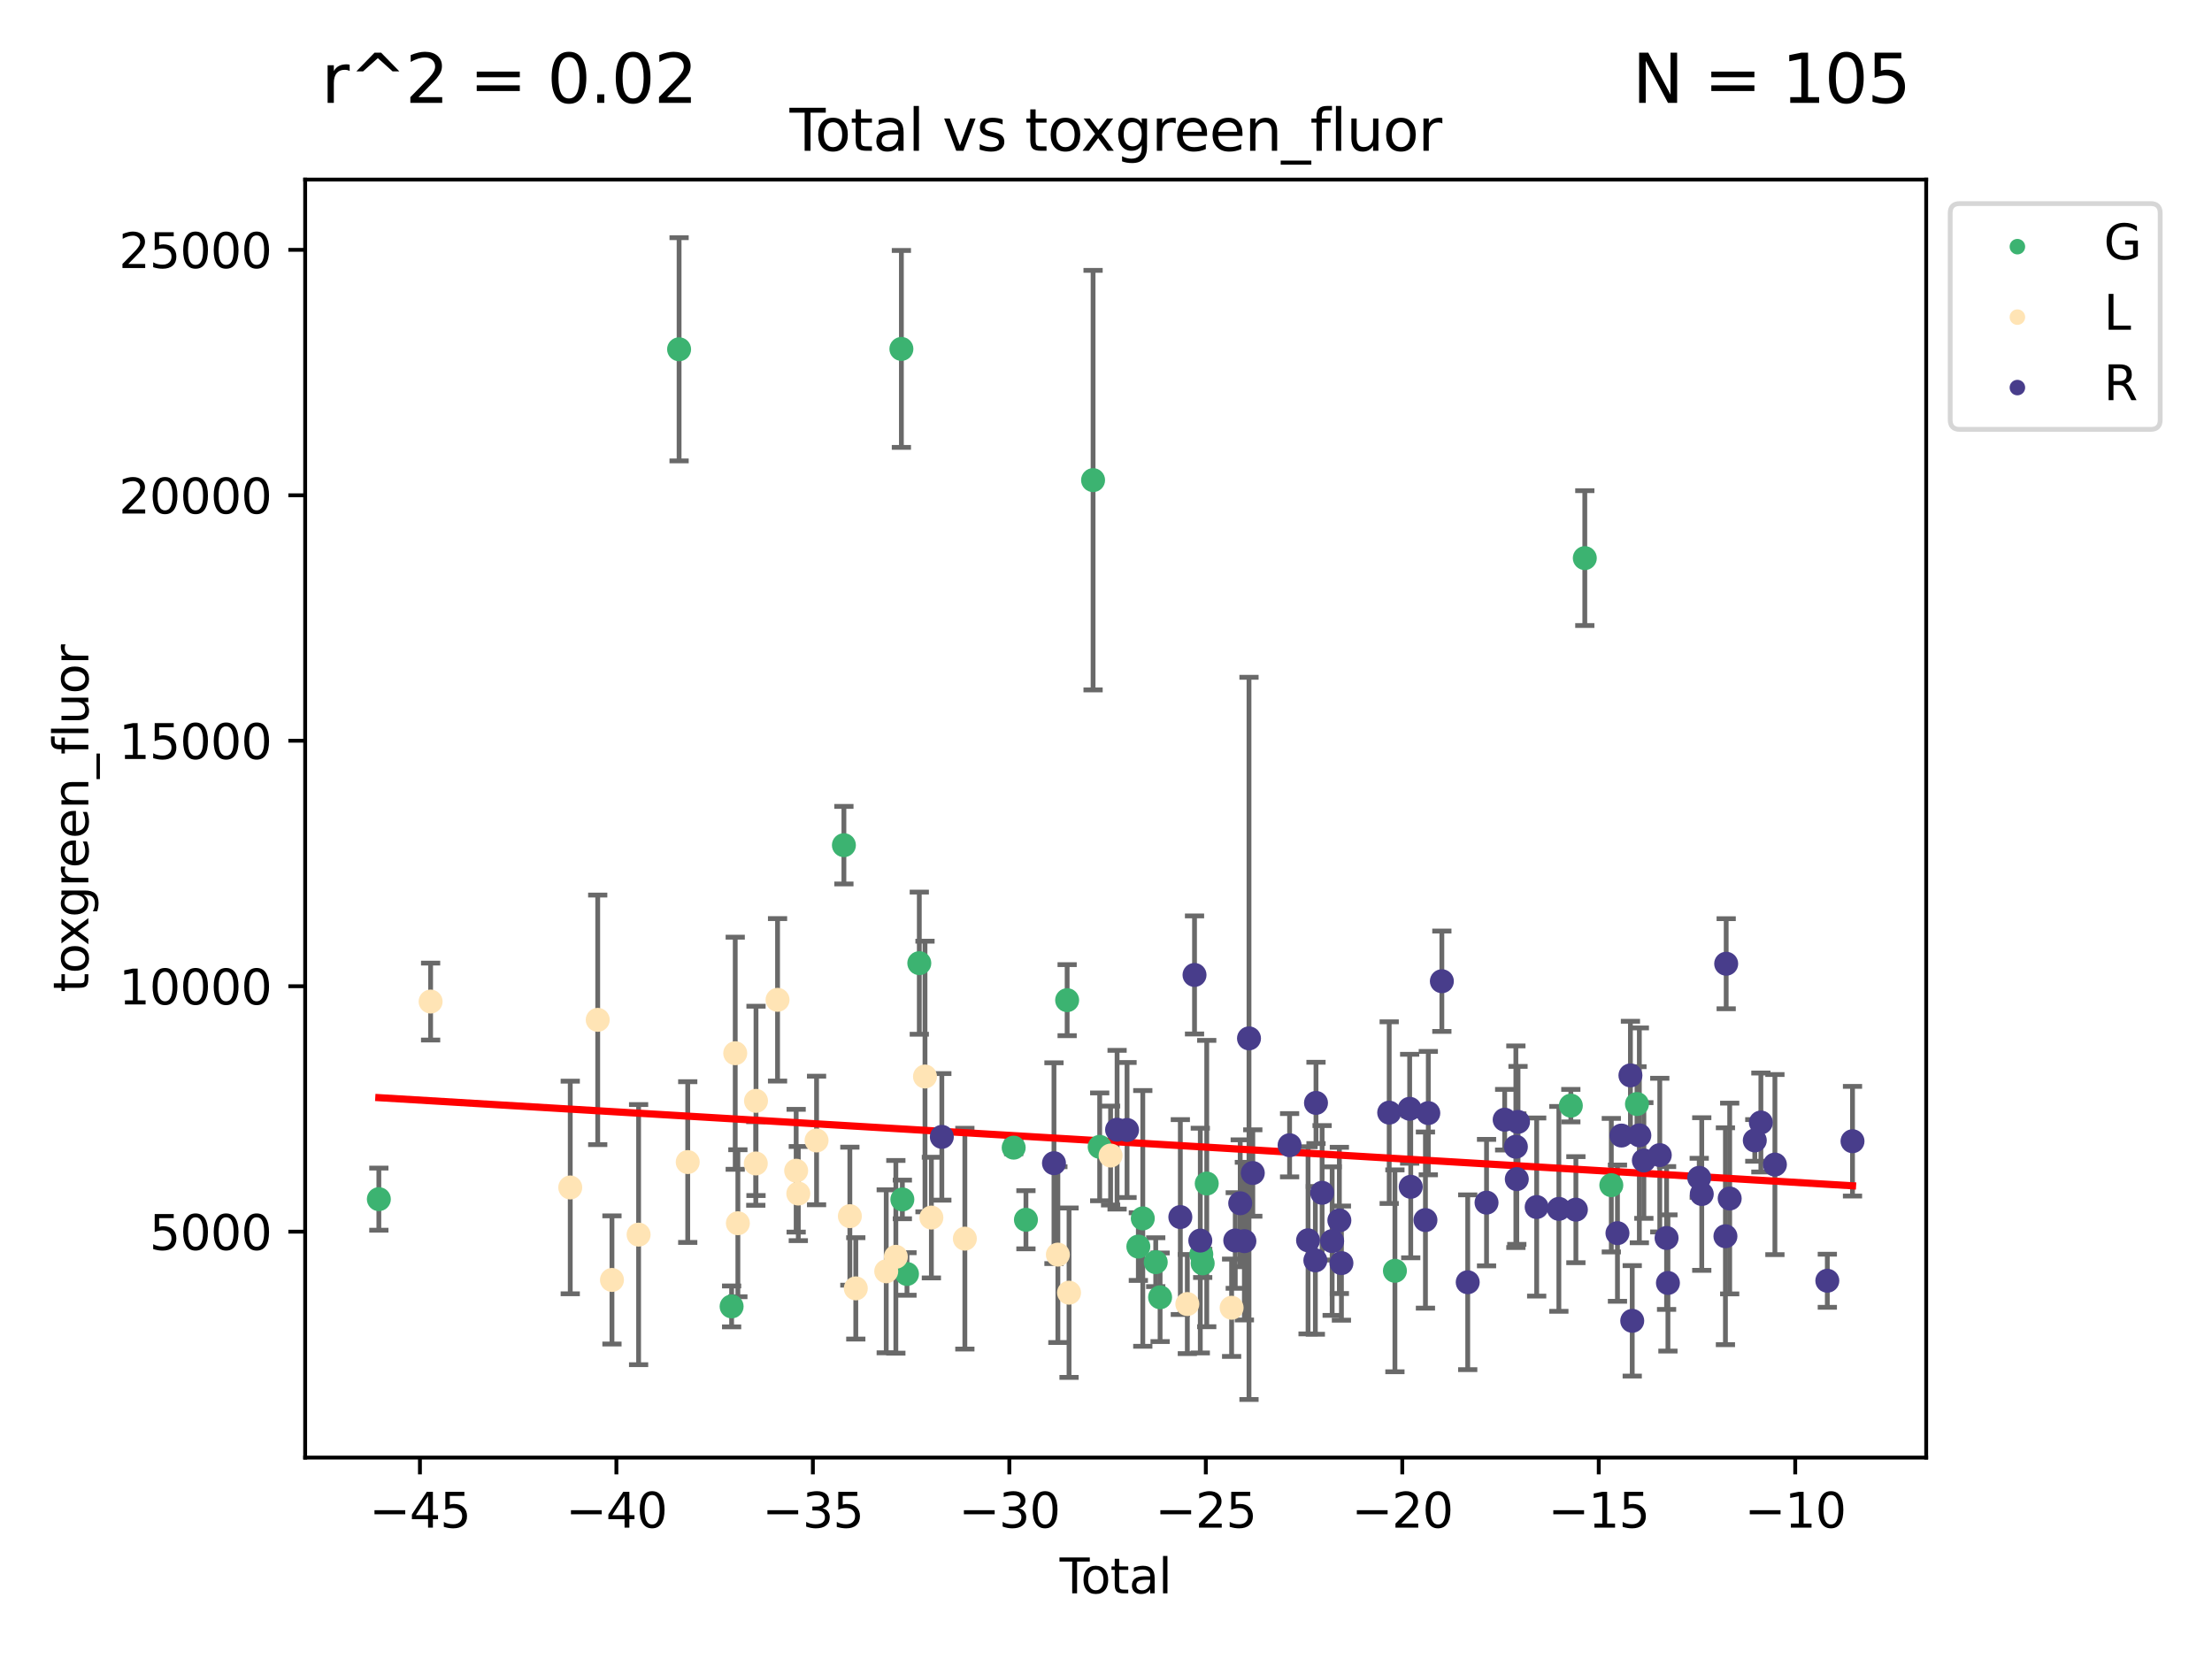 <?xml version="1.0" encoding="utf-8" standalone="no"?>
<!DOCTYPE svg PUBLIC "-//W3C//DTD SVG 1.1//EN"
  "http://www.w3.org/Graphics/SVG/1.1/DTD/svg11.dtd">
<svg xmlns:xlink="http://www.w3.org/1999/xlink" width="460.8pt" height="345.6pt" viewBox="0 0 460.8 345.6" xmlns="http://www.w3.org/2000/svg" version="1.1">
 <defs>
  <style type="text/css">*{stroke-linejoin: round; stroke-linecap: butt}</style>
 </defs>
 <g id="figure_1">
  <g id="patch_1">
   <path d="M 0 345.6 
L 460.8 345.6 
L 460.8 0 
L 0 0 
z
" style="fill: #ffffff"/>
  </g>
  <g id="axes_1">
   <g id="patch_2">
    <path d="M 63.571 303.64 
L 401.26 303.64 
L 401.26 37.411 
L 63.571 37.411 
z
" style="fill: #ffffff"/>
   </g>
   <g id="PathCollection_1">
    <defs>
     <path id="m8cca7450db" d="M 0 1.118 
C 0.297 1.118 0.581 1 0.791 0.791 
C 1 0.581 1.118 0.297 1.118 0 
C 1.118 -0.297 1 -0.581 0.791 -0.791 
C 0.581 -1 0.297 -1.118 0 -1.118 
C -0.297 -1.118 -0.581 -1 -0.791 -0.791 
C -1 -0.581 -1.118 -0.297 -1.118 0 
C -1.118 0.297 -1 0.581 -0.791 0.791 
C -0.581 1 -0.297 1.118 0 1.118 
z
" style="stroke: #3cb371"/>
    </defs>
    <g clip-path="url(#p7997300176)">
     <use xlink:href="#m8cca7450db" x="78.921" y="249.805" style="fill: #3cb371; stroke: #3cb371"/>
     <use xlink:href="#m8cca7450db" x="141.467" y="72.762" style="fill: #3cb371; stroke: #3cb371"/>
     <use xlink:href="#m8cca7450db" x="152.408" y="272.152" style="fill: #3cb371; stroke: #3cb371"/>
     <use xlink:href="#m8cca7450db" x="175.8" y="176.066" style="fill: #3cb371; stroke: #3cb371"/>
     <use xlink:href="#m8cca7450db" x="187.776" y="72.687" style="fill: #3cb371; stroke: #3cb371"/>
     <use xlink:href="#m8cca7450db" x="187.976" y="249.864" style="fill: #3cb371; stroke: #3cb371"/>
     <use xlink:href="#m8cca7450db" x="188.941" y="265.392" style="fill: #3cb371; stroke: #3cb371"/>
     <use xlink:href="#m8cca7450db" x="191.507" y="200.643" style="fill: #3cb371; stroke: #3cb371"/>
     <use xlink:href="#m8cca7450db" x="211.169" y="239.077" style="fill: #3cb371; stroke: #3cb371"/>
     <use xlink:href="#m8cca7450db" x="213.722" y="254.099" style="fill: #3cb371; stroke: #3cb371"/>
     <use xlink:href="#m8cca7450db" x="222.305" y="208.352" style="fill: #3cb371; stroke: #3cb371"/>
     <use xlink:href="#m8cca7450db" x="227.707" y="100.02" style="fill: #3cb371; stroke: #3cb371"/>
     <use xlink:href="#m8cca7450db" x="229.086" y="238.911" style="fill: #3cb371; stroke: #3cb371"/>
     <use xlink:href="#m8cca7450db" x="237.138" y="259.688" style="fill: #3cb371; stroke: #3cb371"/>
     <use xlink:href="#m8cca7450db" x="238.064" y="253.816" style="fill: #3cb371; stroke: #3cb371"/>
     <use xlink:href="#m8cca7450db" x="240.761" y="262.934" style="fill: #3cb371; stroke: #3cb371"/>
     <use xlink:href="#m8cca7450db" x="241.67" y="270.247" style="fill: #3cb371; stroke: #3cb371"/>
     <use xlink:href="#m8cca7450db" x="250.253" y="261.299" style="fill: #3cb371; stroke: #3cb371"/>
     <use xlink:href="#m8cca7450db" x="250.542" y="263.177" style="fill: #3cb371; stroke: #3cb371"/>
     <use xlink:href="#m8cca7450db" x="251.385" y="246.555" style="fill: #3cb371; stroke: #3cb371"/>
     <use xlink:href="#m8cca7450db" x="290.587" y="264.733" style="fill: #3cb371; stroke: #3cb371"/>
     <use xlink:href="#m8cca7450db" x="327.234" y="230.327" style="fill: #3cb371; stroke: #3cb371"/>
     <use xlink:href="#m8cca7450db" x="330.144" y="116.264" style="fill: #3cb371; stroke: #3cb371"/>
     <use xlink:href="#m8cca7450db" x="335.666" y="246.894" style="fill: #3cb371; stroke: #3cb371"/>
     <use xlink:href="#m8cca7450db" x="341.009" y="229.989" style="fill: #3cb371; stroke: #3cb371"/>
    </g>
   </g>
   <g id="PathCollection_2">
    <defs>
     <path id="mf06b237dff" d="M 0 1.118 
C 0.297 1.118 0.581 1 0.791 0.791 
C 1 0.581 1.118 0.297 1.118 0 
C 1.118 -0.297 1 -0.581 0.791 -0.791 
C 0.581 -1 0.297 -1.118 0 -1.118 
C -0.297 -1.118 -0.581 -1 -0.791 -0.791 
C -1 -0.581 -1.118 -0.297 -1.118 0 
C -1.118 0.297 -1 0.581 -0.791 0.791 
C -0.581 1 -0.297 1.118 0 1.118 
z
" style="stroke: #ffe4b5"/>
    </defs>
    <g clip-path="url(#p7997300176)">
     <use xlink:href="#mf06b237dff" x="89.704" y="208.641" style="fill: #ffe4b5; stroke: #ffe4b5"/>
     <use xlink:href="#mf06b237dff" x="118.793" y="247.372" style="fill: #ffe4b5; stroke: #ffe4b5"/>
     <use xlink:href="#mf06b237dff" x="124.516" y="212.452" style="fill: #ffe4b5; stroke: #ffe4b5"/>
     <use xlink:href="#mf06b237dff" x="127.483" y="266.634" style="fill: #ffe4b5; stroke: #ffe4b5"/>
     <use xlink:href="#mf06b237dff" x="133.033" y="257.195" style="fill: #ffe4b5; stroke: #ffe4b5"/>
     <use xlink:href="#mf06b237dff" x="143.267" y="242.079" style="fill: #ffe4b5; stroke: #ffe4b5"/>
     <use xlink:href="#mf06b237dff" x="153.162" y="219.409" style="fill: #ffe4b5; stroke: #ffe4b5"/>
     <use xlink:href="#mf06b237dff" x="153.713" y="254.821" style="fill: #ffe4b5; stroke: #ffe4b5"/>
     <use xlink:href="#mf06b237dff" x="157.446" y="242.374" style="fill: #ffe4b5; stroke: #ffe4b5"/>
     <use xlink:href="#mf06b237dff" x="157.49" y="229.332" style="fill: #ffe4b5; stroke: #ffe4b5"/>
     <use xlink:href="#mf06b237dff" x="161.978" y="208.283" style="fill: #ffe4b5; stroke: #ffe4b5"/>
     <use xlink:href="#mf06b237dff" x="165.854" y="243.88" style="fill: #ffe4b5; stroke: #ffe4b5"/>
     <use xlink:href="#mf06b237dff" x="166.302" y="248.64" style="fill: #ffe4b5; stroke: #ffe4b5"/>
     <use xlink:href="#mf06b237dff" x="170.104" y="237.581" style="fill: #ffe4b5; stroke: #ffe4b5"/>
     <use xlink:href="#mf06b237dff" x="177.042" y="253.349" style="fill: #ffe4b5; stroke: #ffe4b5"/>
     <use xlink:href="#mf06b237dff" x="178.278" y="268.391" style="fill: #ffe4b5; stroke: #ffe4b5"/>
     <use xlink:href="#mf06b237dff" x="184.618" y="264.836" style="fill: #ffe4b5; stroke: #ffe4b5"/>
     <use xlink:href="#mf06b237dff" x="186.623" y="261.816" style="fill: #ffe4b5; stroke: #ffe4b5"/>
     <use xlink:href="#mf06b237dff" x="192.694" y="224.256" style="fill: #ffe4b5; stroke: #ffe4b5"/>
     <use xlink:href="#mf06b237dff" x="194.024" y="253.644" style="fill: #ffe4b5; stroke: #ffe4b5"/>
     <use xlink:href="#mf06b237dff" x="200.998" y="258.033" style="fill: #ffe4b5; stroke: #ffe4b5"/>
     <use xlink:href="#mf06b237dff" x="220.375" y="261.361" style="fill: #ffe4b5; stroke: #ffe4b5"/>
     <use xlink:href="#mf06b237dff" x="222.701" y="269.29" style="fill: #ffe4b5; stroke: #ffe4b5"/>
     <use xlink:href="#mf06b237dff" x="231.356" y="240.723" style="fill: #ffe4b5; stroke: #ffe4b5"/>
     <use xlink:href="#mf06b237dff" x="247.344" y="271.656" style="fill: #ffe4b5; stroke: #ffe4b5"/>
     <use xlink:href="#mf06b237dff" x="256.568" y="272.428" style="fill: #ffe4b5; stroke: #ffe4b5"/>
    </g>
   </g>
   <g id="PathCollection_3">
    <defs>
     <path id="m15957f1df5" d="M 0 1.118 
C 0.297 1.118 0.581 1 0.791 0.791 
C 1 0.581 1.118 0.297 1.118 0 
C 1.118 -0.297 1 -0.581 0.791 -0.791 
C 0.581 -1 0.297 -1.118 0 -1.118 
C -0.297 -1.118 -0.581 -1 -0.791 -0.791 
C -1 -0.581 -1.118 -0.297 -1.118 0 
C -1.118 0.297 -1 0.581 -0.791 0.791 
C -0.581 1 -0.297 1.118 0 1.118 
z
" style="stroke: #483d8b"/>
    </defs>
    <g clip-path="url(#p7997300176)">
     <use xlink:href="#m15957f1df5" x="196.2" y="236.831" style="fill: #483d8b; stroke: #483d8b"/>
     <use xlink:href="#m15957f1df5" x="219.562" y="242.311" style="fill: #483d8b; stroke: #483d8b"/>
     <use xlink:href="#m15957f1df5" x="232.708" y="235.342" style="fill: #483d8b; stroke: #483d8b"/>
     <use xlink:href="#m15957f1df5" x="234.783" y="235.399" style="fill: #483d8b; stroke: #483d8b"/>
     <use xlink:href="#m15957f1df5" x="245.885" y="253.537" style="fill: #483d8b; stroke: #483d8b"/>
     <use xlink:href="#m15957f1df5" x="248.841" y="203.1" style="fill: #483d8b; stroke: #483d8b"/>
     <use xlink:href="#m15957f1df5" x="250.044" y="258.434" style="fill: #483d8b; stroke: #483d8b"/>
     <use xlink:href="#m15957f1df5" x="257.327" y="258.419" style="fill: #483d8b; stroke: #483d8b"/>
     <use xlink:href="#m15957f1df5" x="258.36" y="250.663" style="fill: #483d8b; stroke: #483d8b"/>
     <use xlink:href="#m15957f1df5" x="259.229" y="258.553" style="fill: #483d8b; stroke: #483d8b"/>
     <use xlink:href="#m15957f1df5" x="260.189" y="216.314" style="fill: #483d8b; stroke: #483d8b"/>
     <use xlink:href="#m15957f1df5" x="260.979" y="244.363" style="fill: #483d8b; stroke: #483d8b"/>
     <use xlink:href="#m15957f1df5" x="268.647" y="238.57" style="fill: #483d8b; stroke: #483d8b"/>
     <use xlink:href="#m15957f1df5" x="272.493" y="258.379" style="fill: #483d8b; stroke: #483d8b"/>
     <use xlink:href="#m15957f1df5" x="274.012" y="262.558" style="fill: #483d8b; stroke: #483d8b"/>
     <use xlink:href="#m15957f1df5" x="274.146" y="229.756" style="fill: #483d8b; stroke: #483d8b"/>
     <use xlink:href="#m15957f1df5" x="275.418" y="248.481" style="fill: #483d8b; stroke: #483d8b"/>
     <use xlink:href="#m15957f1df5" x="277.513" y="258.544" style="fill: #483d8b; stroke: #483d8b"/>
     <use xlink:href="#m15957f1df5" x="279.014" y="254.231" style="fill: #483d8b; stroke: #483d8b"/>
     <use xlink:href="#m15957f1df5" x="279.444" y="263.128" style="fill: #483d8b; stroke: #483d8b"/>
     <use xlink:href="#m15957f1df5" x="289.396" y="231.781" style="fill: #483d8b; stroke: #483d8b"/>
     <use xlink:href="#m15957f1df5" x="293.659" y="230.98" style="fill: #483d8b; stroke: #483d8b"/>
     <use xlink:href="#m15957f1df5" x="293.883" y="247.234" style="fill: #483d8b; stroke: #483d8b"/>
     <use xlink:href="#m15957f1df5" x="296.946" y="254.164" style="fill: #483d8b; stroke: #483d8b"/>
     <use xlink:href="#m15957f1df5" x="297.541" y="231.876" style="fill: #483d8b; stroke: #483d8b"/>
     <use xlink:href="#m15957f1df5" x="300.366" y="204.406" style="fill: #483d8b; stroke: #483d8b"/>
     <use xlink:href="#m15957f1df5" x="305.753" y="267.114" style="fill: #483d8b; stroke: #483d8b"/>
     <use xlink:href="#m15957f1df5" x="309.674" y="250.527" style="fill: #483d8b; stroke: #483d8b"/>
     <use xlink:href="#m15957f1df5" x="313.45" y="233.254" style="fill: #483d8b; stroke: #483d8b"/>
     <use xlink:href="#m15957f1df5" x="315.784" y="238.886" style="fill: #483d8b; stroke: #483d8b"/>
     <use xlink:href="#m15957f1df5" x="315.977" y="245.628" style="fill: #483d8b; stroke: #483d8b"/>
     <use xlink:href="#m15957f1df5" x="316.231" y="233.71" style="fill: #483d8b; stroke: #483d8b"/>
     <use xlink:href="#m15957f1df5" x="320.118" y="251.449" style="fill: #483d8b; stroke: #483d8b"/>
     <use xlink:href="#m15957f1df5" x="324.741" y="251.828" style="fill: #483d8b; stroke: #483d8b"/>
     <use xlink:href="#m15957f1df5" x="328.286" y="251.994" style="fill: #483d8b; stroke: #483d8b"/>
     <use xlink:href="#m15957f1df5" x="336.947" y="256.889" style="fill: #483d8b; stroke: #483d8b"/>
     <use xlink:href="#m15957f1df5" x="337.778" y="236.556" style="fill: #483d8b; stroke: #483d8b"/>
     <use xlink:href="#m15957f1df5" x="339.648" y="224.024" style="fill: #483d8b; stroke: #483d8b"/>
     <use xlink:href="#m15957f1df5" x="340.024" y="275.154" style="fill: #483d8b; stroke: #483d8b"/>
     <use xlink:href="#m15957f1df5" x="341.506" y="236.512" style="fill: #483d8b; stroke: #483d8b"/>
     <use xlink:href="#m15957f1df5" x="342.447" y="241.752" style="fill: #483d8b; stroke: #483d8b"/>
     <use xlink:href="#m15957f1df5" x="345.762" y="240.628" style="fill: #483d8b; stroke: #483d8b"/>
     <use xlink:href="#m15957f1df5" x="347.178" y="257.897" style="fill: #483d8b; stroke: #483d8b"/>
     <use xlink:href="#m15957f1df5" x="347.461" y="267.263" style="fill: #483d8b; stroke: #483d8b"/>
     <use xlink:href="#m15957f1df5" x="353.979" y="245.358" style="fill: #483d8b; stroke: #483d8b"/>
     <use xlink:href="#m15957f1df5" x="354.508" y="248.739" style="fill: #483d8b; stroke: #483d8b"/>
     <use xlink:href="#m15957f1df5" x="359.438" y="257.531" style="fill: #483d8b; stroke: #483d8b"/>
     <use xlink:href="#m15957f1df5" x="359.596" y="200.763" style="fill: #483d8b; stroke: #483d8b"/>
     <use xlink:href="#m15957f1df5" x="360.326" y="249.672" style="fill: #483d8b; stroke: #483d8b"/>
     <use xlink:href="#m15957f1df5" x="365.556" y="237.57" style="fill: #483d8b; stroke: #483d8b"/>
     <use xlink:href="#m15957f1df5" x="366.825" y="233.837" style="fill: #483d8b; stroke: #483d8b"/>
     <use xlink:href="#m15957f1df5" x="369.746" y="242.602" style="fill: #483d8b; stroke: #483d8b"/>
     <use xlink:href="#m15957f1df5" x="380.665" y="266.802" style="fill: #483d8b; stroke: #483d8b"/>
     <use xlink:href="#m15957f1df5" x="385.911" y="237.737" style="fill: #483d8b; stroke: #483d8b"/>
    </g>
   </g>
   <g id="matplotlib.axis_1">
    <g id="xtick_1">
     <g id="line2d_1">
      <defs>
       <path id="m0013c8900b" d="M 0 0 
L 0 3.5 
" style="stroke: #000000; stroke-width: 0.8"/>
      </defs>
      <g>
       <use xlink:href="#m0013c8900b" x="87.479" y="303.64" style="stroke: #000000; stroke-width: 0.8"/>
      </g>
     </g>
     <g id="text_1">
      <!-- −45 -->
      <g transform="translate(76.927 318.238)scale(0.1 -0.1)">
       <defs>
        <path id="DejaVuSans-2212" d="M 678 2272 
L 4684 2272 
L 4684 1741 
L 678 1741 
L 678 2272 
z
" transform="scale(0.016)"/>
        <path id="DejaVuSans-34" d="M 2419 4116 
L 825 1625 
L 2419 1625 
L 2419 4116 
z
M 2253 4666 
L 3047 4666 
L 3047 1625 
L 3713 1625 
L 3713 1100 
L 3047 1100 
L 3047 0 
L 2419 0 
L 2419 1100 
L 313 1100 
L 313 1709 
L 2253 4666 
z
" transform="scale(0.016)"/>
        <path id="DejaVuSans-35" d="M 691 4666 
L 3169 4666 
L 3169 4134 
L 1269 4134 
L 1269 2991 
Q 1406 3038 1543 3061 
Q 1681 3084 1819 3084 
Q 2600 3084 3056 2656 
Q 3513 2228 3513 1497 
Q 3513 744 3044 326 
Q 2575 -91 1722 -91 
Q 1428 -91 1123 -41 
Q 819 9 494 109 
L 494 744 
Q 775 591 1075 516 
Q 1375 441 1709 441 
Q 2250 441 2565 725 
Q 2881 1009 2881 1497 
Q 2881 1984 2565 2268 
Q 2250 2553 1709 2553 
Q 1456 2553 1204 2497 
Q 953 2441 691 2322 
L 691 4666 
z
" transform="scale(0.016)"/>
       </defs>
       <use xlink:href="#DejaVuSans-2212"/>
       <use xlink:href="#DejaVuSans-34" x="83.789"/>
       <use xlink:href="#DejaVuSans-35" x="147.412"/>
      </g>
     </g>
    </g>
    <g id="xtick_2">
     <g id="line2d_2">
      <g>
       <use xlink:href="#m0013c8900b" x="128.407" y="303.64" style="stroke: #000000; stroke-width: 0.8"/>
      </g>
     </g>
     <g id="text_2">
      <!-- −40 -->
      <g transform="translate(117.855 318.238)scale(0.1 -0.1)">
       <defs>
        <path id="DejaVuSans-30" d="M 2034 4250 
Q 1547 4250 1301 3770 
Q 1056 3291 1056 2328 
Q 1056 1369 1301 889 
Q 1547 409 2034 409 
Q 2525 409 2770 889 
Q 3016 1369 3016 2328 
Q 3016 3291 2770 3770 
Q 2525 4250 2034 4250 
z
M 2034 4750 
Q 2819 4750 3233 4129 
Q 3647 3509 3647 2328 
Q 3647 1150 3233 529 
Q 2819 -91 2034 -91 
Q 1250 -91 836 529 
Q 422 1150 422 2328 
Q 422 3509 836 4129 
Q 1250 4750 2034 4750 
z
" transform="scale(0.016)"/>
       </defs>
       <use xlink:href="#DejaVuSans-2212"/>
       <use xlink:href="#DejaVuSans-34" x="83.789"/>
       <use xlink:href="#DejaVuSans-30" x="147.412"/>
      </g>
     </g>
    </g>
    <g id="xtick_3">
     <g id="line2d_3">
      <g>
       <use xlink:href="#m0013c8900b" x="169.336" y="303.64" style="stroke: #000000; stroke-width: 0.8"/>
      </g>
     </g>
     <g id="text_3">
      <!-- −35 -->
      <g transform="translate(158.783 318.238)scale(0.1 -0.1)">
       <defs>
        <path id="DejaVuSans-33" d="M 2597 2516 
Q 3050 2419 3304 2112 
Q 3559 1806 3559 1356 
Q 3559 666 3084 287 
Q 2609 -91 1734 -91 
Q 1441 -91 1130 -33 
Q 819 25 488 141 
L 488 750 
Q 750 597 1062 519 
Q 1375 441 1716 441 
Q 2309 441 2620 675 
Q 2931 909 2931 1356 
Q 2931 1769 2642 2001 
Q 2353 2234 1838 2234 
L 1294 2234 
L 1294 2753 
L 1863 2753 
Q 2328 2753 2575 2939 
Q 2822 3125 2822 3475 
Q 2822 3834 2567 4026 
Q 2313 4219 1838 4219 
Q 1578 4219 1281 4162 
Q 984 4106 628 3988 
L 628 4550 
Q 988 4650 1302 4700 
Q 1616 4750 1894 4750 
Q 2613 4750 3031 4423 
Q 3450 4097 3450 3541 
Q 3450 3153 3228 2886 
Q 3006 2619 2597 2516 
z
" transform="scale(0.016)"/>
       </defs>
       <use xlink:href="#DejaVuSans-2212"/>
       <use xlink:href="#DejaVuSans-33" x="83.789"/>
       <use xlink:href="#DejaVuSans-35" x="147.412"/>
      </g>
     </g>
    </g>
    <g id="xtick_4">
     <g id="line2d_4">
      <g>
       <use xlink:href="#m0013c8900b" x="210.264" y="303.64" style="stroke: #000000; stroke-width: 0.8"/>
      </g>
     </g>
     <g id="text_4">
      <!-- −30 -->
      <g transform="translate(199.712 318.238)scale(0.1 -0.1)">
       <use xlink:href="#DejaVuSans-2212"/>
       <use xlink:href="#DejaVuSans-33" x="83.789"/>
       <use xlink:href="#DejaVuSans-30" x="147.412"/>
      </g>
     </g>
    </g>
    <g id="xtick_5">
     <g id="line2d_5">
      <g>
       <use xlink:href="#m0013c8900b" x="251.193" y="303.64" style="stroke: #000000; stroke-width: 0.8"/>
      </g>
     </g>
     <g id="text_5">
      <!-- −25 -->
      <g transform="translate(240.64 318.238)scale(0.1 -0.1)">
       <defs>
        <path id="DejaVuSans-32" d="M 1228 531 
L 3431 531 
L 3431 0 
L 469 0 
L 469 531 
Q 828 903 1448 1529 
Q 2069 2156 2228 2338 
Q 2531 2678 2651 2914 
Q 2772 3150 2772 3378 
Q 2772 3750 2511 3984 
Q 2250 4219 1831 4219 
Q 1534 4219 1204 4116 
Q 875 4013 500 3803 
L 500 4441 
Q 881 4594 1212 4672 
Q 1544 4750 1819 4750 
Q 2544 4750 2975 4387 
Q 3406 4025 3406 3419 
Q 3406 3131 3298 2873 
Q 3191 2616 2906 2266 
Q 2828 2175 2409 1742 
Q 1991 1309 1228 531 
z
" transform="scale(0.016)"/>
       </defs>
       <use xlink:href="#DejaVuSans-2212"/>
       <use xlink:href="#DejaVuSans-32" x="83.789"/>
       <use xlink:href="#DejaVuSans-35" x="147.412"/>
      </g>
     </g>
    </g>
    <g id="xtick_6">
     <g id="line2d_6">
      <g>
       <use xlink:href="#m0013c8900b" x="292.121" y="303.64" style="stroke: #000000; stroke-width: 0.8"/>
      </g>
     </g>
     <g id="text_6">
      <!-- −20 -->
      <g transform="translate(281.569 318.238)scale(0.1 -0.1)">
       <use xlink:href="#DejaVuSans-2212"/>
       <use xlink:href="#DejaVuSans-32" x="83.789"/>
       <use xlink:href="#DejaVuSans-30" x="147.412"/>
      </g>
     </g>
    </g>
    <g id="xtick_7">
     <g id="line2d_7">
      <g>
       <use xlink:href="#m0013c8900b" x="333.049" y="303.64" style="stroke: #000000; stroke-width: 0.8"/>
      </g>
     </g>
     <g id="text_7">
      <!-- −15 -->
      <g transform="translate(322.497 318.238)scale(0.1 -0.1)">
       <defs>
        <path id="DejaVuSans-31" d="M 794 531 
L 1825 531 
L 1825 4091 
L 703 3866 
L 703 4441 
L 1819 4666 
L 2450 4666 
L 2450 531 
L 3481 531 
L 3481 0 
L 794 0 
L 794 531 
z
" transform="scale(0.016)"/>
       </defs>
       <use xlink:href="#DejaVuSans-2212"/>
       <use xlink:href="#DejaVuSans-31" x="83.789"/>
       <use xlink:href="#DejaVuSans-35" x="147.412"/>
      </g>
     </g>
    </g>
    <g id="xtick_8">
     <g id="line2d_8">
      <g>
       <use xlink:href="#m0013c8900b" x="373.978" y="303.64" style="stroke: #000000; stroke-width: 0.8"/>
      </g>
     </g>
     <g id="text_8">
      <!-- −10 -->
      <g transform="translate(363.425 318.238)scale(0.1 -0.1)">
       <use xlink:href="#DejaVuSans-2212"/>
       <use xlink:href="#DejaVuSans-31" x="83.789"/>
       <use xlink:href="#DejaVuSans-30" x="147.412"/>
      </g>
     </g>
    </g>
    <g id="text_9">
     <!-- Total -->
     <g transform="translate(220.739 331.917)scale(0.1 -0.1)">
      <defs>
       <path id="DejaVuSans-54" d="M -19 4666 
L 3928 4666 
L 3928 4134 
L 2272 4134 
L 2272 0 
L 1638 0 
L 1638 4134 
L -19 4134 
L -19 4666 
z
" transform="scale(0.016)"/>
       <path id="DejaVuSans-6f" d="M 1959 3097 
Q 1497 3097 1228 2736 
Q 959 2375 959 1747 
Q 959 1119 1226 758 
Q 1494 397 1959 397 
Q 2419 397 2687 759 
Q 2956 1122 2956 1747 
Q 2956 2369 2687 2733 
Q 2419 3097 1959 3097 
z
M 1959 3584 
Q 2709 3584 3137 3096 
Q 3566 2609 3566 1747 
Q 3566 888 3137 398 
Q 2709 -91 1959 -91 
Q 1206 -91 779 398 
Q 353 888 353 1747 
Q 353 2609 779 3096 
Q 1206 3584 1959 3584 
z
" transform="scale(0.016)"/>
       <path id="DejaVuSans-74" d="M 1172 4494 
L 1172 3500 
L 2356 3500 
L 2356 3053 
L 1172 3053 
L 1172 1153 
Q 1172 725 1289 603 
Q 1406 481 1766 481 
L 2356 481 
L 2356 0 
L 1766 0 
Q 1100 0 847 248 
Q 594 497 594 1153 
L 594 3053 
L 172 3053 
L 172 3500 
L 594 3500 
L 594 4494 
L 1172 4494 
z
" transform="scale(0.016)"/>
       <path id="DejaVuSans-61" d="M 2194 1759 
Q 1497 1759 1228 1600 
Q 959 1441 959 1056 
Q 959 750 1161 570 
Q 1363 391 1709 391 
Q 2188 391 2477 730 
Q 2766 1069 2766 1631 
L 2766 1759 
L 2194 1759 
z
M 3341 1997 
L 3341 0 
L 2766 0 
L 2766 531 
Q 2569 213 2275 61 
Q 1981 -91 1556 -91 
Q 1019 -91 701 211 
Q 384 513 384 1019 
Q 384 1609 779 1909 
Q 1175 2209 1959 2209 
L 2766 2209 
L 2766 2266 
Q 2766 2663 2505 2880 
Q 2244 3097 1772 3097 
Q 1472 3097 1187 3025 
Q 903 2953 641 2809 
L 641 3341 
Q 956 3463 1253 3523 
Q 1550 3584 1831 3584 
Q 2591 3584 2966 3190 
Q 3341 2797 3341 1997 
z
" transform="scale(0.016)"/>
       <path id="DejaVuSans-6c" d="M 603 4863 
L 1178 4863 
L 1178 0 
L 603 0 
L 603 4863 
z
" transform="scale(0.016)"/>
      </defs>
      <use xlink:href="#DejaVuSans-54"/>
      <use xlink:href="#DejaVuSans-6f" x="44.084"/>
      <use xlink:href="#DejaVuSans-74" x="105.266"/>
      <use xlink:href="#DejaVuSans-61" x="144.475"/>
      <use xlink:href="#DejaVuSans-6c" x="205.754"/>
     </g>
    </g>
   </g>
   <g id="matplotlib.axis_2">
    <g id="ytick_1">
     <g id="line2d_9">
      <defs>
       <path id="m7bcfbf9a76" d="M 0 0 
L -3.5 0 
" style="stroke: #000000; stroke-width: 0.8"/>
      </defs>
      <g>
       <use xlink:href="#m7bcfbf9a76" x="63.571" y="256.58" style="stroke: #000000; stroke-width: 0.8"/>
      </g>
     </g>
     <g id="text_10">
      <!-- 5000 -->
      <g transform="translate(31.121 260.379)scale(0.1 -0.1)">
       <use xlink:href="#DejaVuSans-35"/>
       <use xlink:href="#DejaVuSans-30" x="63.623"/>
       <use xlink:href="#DejaVuSans-30" x="127.246"/>
       <use xlink:href="#DejaVuSans-30" x="190.869"/>
      </g>
     </g>
    </g>
    <g id="ytick_2">
     <g id="line2d_10">
      <g>
       <use xlink:href="#m7bcfbf9a76" x="63.571" y="205.445" style="stroke: #000000; stroke-width: 0.8"/>
      </g>
     </g>
     <g id="text_11">
      <!-- 10000 -->
      <g transform="translate(24.759 209.245)scale(0.1 -0.1)">
       <use xlink:href="#DejaVuSans-31"/>
       <use xlink:href="#DejaVuSans-30" x="63.623"/>
       <use xlink:href="#DejaVuSans-30" x="127.246"/>
       <use xlink:href="#DejaVuSans-30" x="190.869"/>
       <use xlink:href="#DejaVuSans-30" x="254.492"/>
      </g>
     </g>
    </g>
    <g id="ytick_3">
     <g id="line2d_11">
      <g>
       <use xlink:href="#m7bcfbf9a76" x="63.571" y="154.31" style="stroke: #000000; stroke-width: 0.8"/>
      </g>
     </g>
     <g id="text_12">
      <!-- 15000 -->
      <g transform="translate(24.759 158.11)scale(0.1 -0.1)">
       <use xlink:href="#DejaVuSans-31"/>
       <use xlink:href="#DejaVuSans-35" x="63.623"/>
       <use xlink:href="#DejaVuSans-30" x="127.246"/>
       <use xlink:href="#DejaVuSans-30" x="190.869"/>
       <use xlink:href="#DejaVuSans-30" x="254.492"/>
      </g>
     </g>
    </g>
    <g id="ytick_4">
     <g id="line2d_12">
      <g>
       <use xlink:href="#m7bcfbf9a76" x="63.571" y="103.176" style="stroke: #000000; stroke-width: 0.8"/>
      </g>
     </g>
     <g id="text_13">
      <!-- 20000 -->
      <g transform="translate(24.759 106.975)scale(0.1 -0.1)">
       <use xlink:href="#DejaVuSans-32"/>
       <use xlink:href="#DejaVuSans-30" x="63.623"/>
       <use xlink:href="#DejaVuSans-30" x="127.246"/>
       <use xlink:href="#DejaVuSans-30" x="190.869"/>
       <use xlink:href="#DejaVuSans-30" x="254.492"/>
      </g>
     </g>
    </g>
    <g id="ytick_5">
     <g id="line2d_13">
      <g>
       <use xlink:href="#m7bcfbf9a76" x="63.571" y="52.041" style="stroke: #000000; stroke-width: 0.8"/>
      </g>
     </g>
     <g id="text_14">
      <!-- 25000 -->
      <g transform="translate(24.759 55.84)scale(0.1 -0.1)">
       <use xlink:href="#DejaVuSans-32"/>
       <use xlink:href="#DejaVuSans-35" x="63.623"/>
       <use xlink:href="#DejaVuSans-30" x="127.246"/>
       <use xlink:href="#DejaVuSans-30" x="190.869"/>
       <use xlink:href="#DejaVuSans-30" x="254.492"/>
      </g>
     </g>
    </g>
    <g id="text_15">
     <!-- toxgreen_fluor -->
     <g transform="translate(18.401 206.72)rotate(-90)scale(0.1 -0.1)">
      <defs>
       <path id="DejaVuSans-78" d="M 3513 3500 
L 2247 1797 
L 3578 0 
L 2900 0 
L 1881 1375 
L 863 0 
L 184 0 
L 1544 1831 
L 300 3500 
L 978 3500 
L 1906 2253 
L 2834 3500 
L 3513 3500 
z
" transform="scale(0.016)"/>
       <path id="DejaVuSans-67" d="M 2906 1791 
Q 2906 2416 2648 2759 
Q 2391 3103 1925 3103 
Q 1463 3103 1205 2759 
Q 947 2416 947 1791 
Q 947 1169 1205 825 
Q 1463 481 1925 481 
Q 2391 481 2648 825 
Q 2906 1169 2906 1791 
z
M 3481 434 
Q 3481 -459 3084 -895 
Q 2688 -1331 1869 -1331 
Q 1566 -1331 1297 -1286 
Q 1028 -1241 775 -1147 
L 775 -588 
Q 1028 -725 1275 -790 
Q 1522 -856 1778 -856 
Q 2344 -856 2625 -561 
Q 2906 -266 2906 331 
L 2906 616 
Q 2728 306 2450 153 
Q 2172 0 1784 0 
Q 1141 0 747 490 
Q 353 981 353 1791 
Q 353 2603 747 3093 
Q 1141 3584 1784 3584 
Q 2172 3584 2450 3431 
Q 2728 3278 2906 2969 
L 2906 3500 
L 3481 3500 
L 3481 434 
z
" transform="scale(0.016)"/>
       <path id="DejaVuSans-72" d="M 2631 2963 
Q 2534 3019 2420 3045 
Q 2306 3072 2169 3072 
Q 1681 3072 1420 2755 
Q 1159 2438 1159 1844 
L 1159 0 
L 581 0 
L 581 3500 
L 1159 3500 
L 1159 2956 
Q 1341 3275 1631 3429 
Q 1922 3584 2338 3584 
Q 2397 3584 2469 3576 
Q 2541 3569 2628 3553 
L 2631 2963 
z
" transform="scale(0.016)"/>
       <path id="DejaVuSans-65" d="M 3597 1894 
L 3597 1613 
L 953 1613 
Q 991 1019 1311 708 
Q 1631 397 2203 397 
Q 2534 397 2845 478 
Q 3156 559 3463 722 
L 3463 178 
Q 3153 47 2828 -22 
Q 2503 -91 2169 -91 
Q 1331 -91 842 396 
Q 353 884 353 1716 
Q 353 2575 817 3079 
Q 1281 3584 2069 3584 
Q 2775 3584 3186 3129 
Q 3597 2675 3597 1894 
z
M 3022 2063 
Q 3016 2534 2758 2815 
Q 2500 3097 2075 3097 
Q 1594 3097 1305 2825 
Q 1016 2553 972 2059 
L 3022 2063 
z
" transform="scale(0.016)"/>
       <path id="DejaVuSans-6e" d="M 3513 2113 
L 3513 0 
L 2938 0 
L 2938 2094 
Q 2938 2591 2744 2837 
Q 2550 3084 2163 3084 
Q 1697 3084 1428 2787 
Q 1159 2491 1159 1978 
L 1159 0 
L 581 0 
L 581 3500 
L 1159 3500 
L 1159 2956 
Q 1366 3272 1645 3428 
Q 1925 3584 2291 3584 
Q 2894 3584 3203 3211 
Q 3513 2838 3513 2113 
z
" transform="scale(0.016)"/>
       <path id="DejaVuSans-5f" d="M 3263 -1063 
L 3263 -1509 
L -63 -1509 
L -63 -1063 
L 3263 -1063 
z
" transform="scale(0.016)"/>
       <path id="DejaVuSans-66" d="M 2375 4863 
L 2375 4384 
L 1825 4384 
Q 1516 4384 1395 4259 
Q 1275 4134 1275 3809 
L 1275 3500 
L 2222 3500 
L 2222 3053 
L 1275 3053 
L 1275 0 
L 697 0 
L 697 3053 
L 147 3053 
L 147 3500 
L 697 3500 
L 697 3744 
Q 697 4328 969 4595 
Q 1241 4863 1831 4863 
L 2375 4863 
z
" transform="scale(0.016)"/>
       <path id="DejaVuSans-75" d="M 544 1381 
L 544 3500 
L 1119 3500 
L 1119 1403 
Q 1119 906 1312 657 
Q 1506 409 1894 409 
Q 2359 409 2629 706 
Q 2900 1003 2900 1516 
L 2900 3500 
L 3475 3500 
L 3475 0 
L 2900 0 
L 2900 538 
Q 2691 219 2414 64 
Q 2138 -91 1772 -91 
Q 1169 -91 856 284 
Q 544 659 544 1381 
z
M 1991 3584 
L 1991 3584 
z
" transform="scale(0.016)"/>
      </defs>
      <use xlink:href="#DejaVuSans-74"/>
      <use xlink:href="#DejaVuSans-6f" x="39.209"/>
      <use xlink:href="#DejaVuSans-78" x="97.266"/>
      <use xlink:href="#DejaVuSans-67" x="156.445"/>
      <use xlink:href="#DejaVuSans-72" x="219.922"/>
      <use xlink:href="#DejaVuSans-65" x="258.785"/>
      <use xlink:href="#DejaVuSans-65" x="320.309"/>
      <use xlink:href="#DejaVuSans-6e" x="381.832"/>
      <use xlink:href="#DejaVuSans-5f" x="445.211"/>
      <use xlink:href="#DejaVuSans-66" x="495.211"/>
      <use xlink:href="#DejaVuSans-6c" x="530.416"/>
      <use xlink:href="#DejaVuSans-75" x="558.199"/>
      <use xlink:href="#DejaVuSans-6f" x="621.578"/>
      <use xlink:href="#DejaVuSans-72" x="682.76"/>
     </g>
    </g>
   </g>
   <g id="LineCollection_1">
    <path d="M 78.921 256.274 
L 78.921 243.337 
" clip-path="url(#p7997300176)" style="fill: none; stroke: #696969"/>
    <path d="M 141.467 96.012 
L 141.467 49.513 
" clip-path="url(#p7997300176)" style="fill: none; stroke: #696969"/>
    <path d="M 152.408 276.413 
L 152.408 267.89 
" clip-path="url(#p7997300176)" style="fill: none; stroke: #696969"/>
    <path d="M 175.8 184.143 
L 175.8 167.989 
" clip-path="url(#p7997300176)" style="fill: none; stroke: #696969"/>
    <path d="M 187.776 93.2 
L 187.776 52.175 
" clip-path="url(#p7997300176)" style="fill: none; stroke: #696969"/>
    <path d="M 187.976 253.889 
L 187.976 245.839 
" clip-path="url(#p7997300176)" style="fill: none; stroke: #696969"/>
    <path d="M 188.941 269.821 
L 188.941 260.962 
" clip-path="url(#p7997300176)" style="fill: none; stroke: #696969"/>
    <path d="M 191.507 215.448 
L 191.507 185.838 
" clip-path="url(#p7997300176)" style="fill: none; stroke: #696969"/>
    <path d="M 211.169 240.349 
L 211.169 237.804 
" clip-path="url(#p7997300176)" style="fill: none; stroke: #696969"/>
    <path d="M 213.722 260.156 
L 213.722 248.043 
" clip-path="url(#p7997300176)" style="fill: none; stroke: #696969"/>
    <path d="M 222.305 215.753 
L 222.305 200.951 
" clip-path="url(#p7997300176)" style="fill: none; stroke: #696969"/>
    <path d="M 227.707 143.719 
L 227.707 56.322 
" clip-path="url(#p7997300176)" style="fill: none; stroke: #696969"/>
    <path d="M 229.086 250.143 
L 229.086 227.68 
" clip-path="url(#p7997300176)" style="fill: none; stroke: #696969"/>
    <path d="M 237.138 266.736 
L 237.138 252.64 
" clip-path="url(#p7997300176)" style="fill: none; stroke: #696969"/>
    <path d="M 238.064 280.452 
L 238.064 227.181 
" clip-path="url(#p7997300176)" style="fill: none; stroke: #696969"/>
    <path d="M 240.761 268.02 
L 240.761 257.848 
" clip-path="url(#p7997300176)" style="fill: none; stroke: #696969"/>
    <path d="M 241.67 279.475 
L 241.67 261.018 
" clip-path="url(#p7997300176)" style="fill: none; stroke: #696969"/>
    <path d="M 250.253 263.704 
L 250.253 258.894 
" clip-path="url(#p7997300176)" style="fill: none; stroke: #696969"/>
    <path d="M 250.542 266.128 
L 250.542 260.226 
" clip-path="url(#p7997300176)" style="fill: none; stroke: #696969"/>
    <path d="M 251.385 276.383 
L 251.385 216.728 
" clip-path="url(#p7997300176)" style="fill: none; stroke: #696969"/>
    <path d="M 290.587 285.76 
L 290.587 243.707 
" clip-path="url(#p7997300176)" style="fill: none; stroke: #696969"/>
    <path d="M 327.234 233.714 
L 327.234 226.939 
" clip-path="url(#p7997300176)" style="fill: none; stroke: #696969"/>
    <path d="M 330.144 130.312 
L 330.144 102.216 
" clip-path="url(#p7997300176)" style="fill: none; stroke: #696969"/>
    <path d="M 335.666 260.8 
L 335.666 232.987 
" clip-path="url(#p7997300176)" style="fill: none; stroke: #696969"/>
    <path d="M 341.009 237.769 
L 341.009 222.208 
" clip-path="url(#p7997300176)" style="fill: none; stroke: #696969"/>
   </g>
   <g id="line2d_14">
    <defs>
     <path id="m7eed1e9dea" d="M 2 0 
L -2 -0 
" style="stroke: #696969"/>
    </defs>
    <g clip-path="url(#p7997300176)">
     <use xlink:href="#m7eed1e9dea" x="78.921" y="256.274" style="fill: #696969; stroke: #696969"/>
     <use xlink:href="#m7eed1e9dea" x="141.467" y="96.012" style="fill: #696969; stroke: #696969"/>
     <use xlink:href="#m7eed1e9dea" x="152.408" y="276.413" style="fill: #696969; stroke: #696969"/>
     <use xlink:href="#m7eed1e9dea" x="175.8" y="184.143" style="fill: #696969; stroke: #696969"/>
     <use xlink:href="#m7eed1e9dea" x="187.776" y="93.2" style="fill: #696969; stroke: #696969"/>
     <use xlink:href="#m7eed1e9dea" x="187.976" y="253.889" style="fill: #696969; stroke: #696969"/>
     <use xlink:href="#m7eed1e9dea" x="188.941" y="269.821" style="fill: #696969; stroke: #696969"/>
     <use xlink:href="#m7eed1e9dea" x="191.507" y="215.448" style="fill: #696969; stroke: #696969"/>
     <use xlink:href="#m7eed1e9dea" x="211.169" y="240.349" style="fill: #696969; stroke: #696969"/>
     <use xlink:href="#m7eed1e9dea" x="213.722" y="260.156" style="fill: #696969; stroke: #696969"/>
     <use xlink:href="#m7eed1e9dea" x="222.305" y="215.753" style="fill: #696969; stroke: #696969"/>
     <use xlink:href="#m7eed1e9dea" x="227.707" y="143.719" style="fill: #696969; stroke: #696969"/>
     <use xlink:href="#m7eed1e9dea" x="229.086" y="250.143" style="fill: #696969; stroke: #696969"/>
     <use xlink:href="#m7eed1e9dea" x="237.138" y="266.736" style="fill: #696969; stroke: #696969"/>
     <use xlink:href="#m7eed1e9dea" x="238.064" y="280.452" style="fill: #696969; stroke: #696969"/>
     <use xlink:href="#m7eed1e9dea" x="240.761" y="268.02" style="fill: #696969; stroke: #696969"/>
     <use xlink:href="#m7eed1e9dea" x="241.67" y="279.475" style="fill: #696969; stroke: #696969"/>
     <use xlink:href="#m7eed1e9dea" x="250.253" y="263.704" style="fill: #696969; stroke: #696969"/>
     <use xlink:href="#m7eed1e9dea" x="250.542" y="266.128" style="fill: #696969; stroke: #696969"/>
     <use xlink:href="#m7eed1e9dea" x="251.385" y="276.383" style="fill: #696969; stroke: #696969"/>
     <use xlink:href="#m7eed1e9dea" x="290.587" y="285.76" style="fill: #696969; stroke: #696969"/>
     <use xlink:href="#m7eed1e9dea" x="327.234" y="233.714" style="fill: #696969; stroke: #696969"/>
     <use xlink:href="#m7eed1e9dea" x="330.144" y="130.312" style="fill: #696969; stroke: #696969"/>
     <use xlink:href="#m7eed1e9dea" x="335.666" y="260.8" style="fill: #696969; stroke: #696969"/>
     <use xlink:href="#m7eed1e9dea" x="341.009" y="237.769" style="fill: #696969; stroke: #696969"/>
    </g>
   </g>
   <g id="line2d_15">
    <g clip-path="url(#p7997300176)">
     <use xlink:href="#m7eed1e9dea" x="78.921" y="243.337" style="fill: #696969; stroke: #696969"/>
     <use xlink:href="#m7eed1e9dea" x="141.467" y="49.513" style="fill: #696969; stroke: #696969"/>
     <use xlink:href="#m7eed1e9dea" x="152.408" y="267.89" style="fill: #696969; stroke: #696969"/>
     <use xlink:href="#m7eed1e9dea" x="175.8" y="167.989" style="fill: #696969; stroke: #696969"/>
     <use xlink:href="#m7eed1e9dea" x="187.776" y="52.175" style="fill: #696969; stroke: #696969"/>
     <use xlink:href="#m7eed1e9dea" x="187.976" y="245.839" style="fill: #696969; stroke: #696969"/>
     <use xlink:href="#m7eed1e9dea" x="188.941" y="260.962" style="fill: #696969; stroke: #696969"/>
     <use xlink:href="#m7eed1e9dea" x="191.507" y="185.838" style="fill: #696969; stroke: #696969"/>
     <use xlink:href="#m7eed1e9dea" x="211.169" y="237.804" style="fill: #696969; stroke: #696969"/>
     <use xlink:href="#m7eed1e9dea" x="213.722" y="248.043" style="fill: #696969; stroke: #696969"/>
     <use xlink:href="#m7eed1e9dea" x="222.305" y="200.951" style="fill: #696969; stroke: #696969"/>
     <use xlink:href="#m7eed1e9dea" x="227.707" y="56.322" style="fill: #696969; stroke: #696969"/>
     <use xlink:href="#m7eed1e9dea" x="229.086" y="227.68" style="fill: #696969; stroke: #696969"/>
     <use xlink:href="#m7eed1e9dea" x="237.138" y="252.64" style="fill: #696969; stroke: #696969"/>
     <use xlink:href="#m7eed1e9dea" x="238.064" y="227.181" style="fill: #696969; stroke: #696969"/>
     <use xlink:href="#m7eed1e9dea" x="240.761" y="257.848" style="fill: #696969; stroke: #696969"/>
     <use xlink:href="#m7eed1e9dea" x="241.67" y="261.018" style="fill: #696969; stroke: #696969"/>
     <use xlink:href="#m7eed1e9dea" x="250.253" y="258.894" style="fill: #696969; stroke: #696969"/>
     <use xlink:href="#m7eed1e9dea" x="250.542" y="260.226" style="fill: #696969; stroke: #696969"/>
     <use xlink:href="#m7eed1e9dea" x="251.385" y="216.728" style="fill: #696969; stroke: #696969"/>
     <use xlink:href="#m7eed1e9dea" x="290.587" y="243.707" style="fill: #696969; stroke: #696969"/>
     <use xlink:href="#m7eed1e9dea" x="327.234" y="226.939" style="fill: #696969; stroke: #696969"/>
     <use xlink:href="#m7eed1e9dea" x="330.144" y="102.216" style="fill: #696969; stroke: #696969"/>
     <use xlink:href="#m7eed1e9dea" x="335.666" y="232.987" style="fill: #696969; stroke: #696969"/>
     <use xlink:href="#m7eed1e9dea" x="341.009" y="222.208" style="fill: #696969; stroke: #696969"/>
    </g>
   </g>
   <g id="LineCollection_2">
    <path d="M 89.704 216.652 
L 89.704 200.629 
" clip-path="url(#p7997300176)" style="fill: none; stroke: #696969"/>
    <path d="M 118.793 269.515 
L 118.793 225.228 
" clip-path="url(#p7997300176)" style="fill: none; stroke: #696969"/>
    <path d="M 124.516 238.445 
L 124.516 186.459 
" clip-path="url(#p7997300176)" style="fill: none; stroke: #696969"/>
    <path d="M 127.483 279.982 
L 127.483 253.286 
" clip-path="url(#p7997300176)" style="fill: none; stroke: #696969"/>
    <path d="M 133.033 284.292 
L 133.033 230.097 
" clip-path="url(#p7997300176)" style="fill: none; stroke: #696969"/>
    <path d="M 143.267 258.821 
L 143.267 225.338 
" clip-path="url(#p7997300176)" style="fill: none; stroke: #696969"/>
    <path d="M 153.162 243.587 
L 153.162 195.232 
" clip-path="url(#p7997300176)" style="fill: none; stroke: #696969"/>
    <path d="M 153.713 270.133 
L 153.713 239.509 
" clip-path="url(#p7997300176)" style="fill: none; stroke: #696969"/>
    <path d="M 157.446 251.079 
L 157.446 233.669 
" clip-path="url(#p7997300176)" style="fill: none; stroke: #696969"/>
    <path d="M 157.49 249.052 
L 157.49 209.612 
" clip-path="url(#p7997300176)" style="fill: none; stroke: #696969"/>
    <path d="M 161.978 225.204 
L 161.978 191.362 
" clip-path="url(#p7997300176)" style="fill: none; stroke: #696969"/>
    <path d="M 165.854 256.664 
L 165.854 231.095 
" clip-path="url(#p7997300176)" style="fill: none; stroke: #696969"/>
    <path d="M 166.302 258.445 
L 166.302 238.835 
" clip-path="url(#p7997300176)" style="fill: none; stroke: #696969"/>
    <path d="M 170.104 250.972 
L 170.104 224.19 
" clip-path="url(#p7997300176)" style="fill: none; stroke: #696969"/>
    <path d="M 177.042 267.722 
L 177.042 238.977 
" clip-path="url(#p7997300176)" style="fill: none; stroke: #696969"/>
    <path d="M 178.278 278.95 
L 178.278 257.833 
" clip-path="url(#p7997300176)" style="fill: none; stroke: #696969"/>
    <path d="M 184.618 281.812 
L 184.618 247.86 
" clip-path="url(#p7997300176)" style="fill: none; stroke: #696969"/>
    <path d="M 186.623 281.885 
L 186.623 241.748 
" clip-path="url(#p7997300176)" style="fill: none; stroke: #696969"/>
    <path d="M 192.694 252.446 
L 192.694 196.066 
" clip-path="url(#p7997300176)" style="fill: none; stroke: #696969"/>
    <path d="M 194.024 266.21 
L 194.024 241.079 
" clip-path="url(#p7997300176)" style="fill: none; stroke: #696969"/>
    <path d="M 200.998 281.031 
L 200.998 235.035 
" clip-path="url(#p7997300176)" style="fill: none; stroke: #696969"/>
    <path d="M 220.375 279.67 
L 220.375 243.052 
" clip-path="url(#p7997300176)" style="fill: none; stroke: #696969"/>
    <path d="M 222.701 286.935 
L 222.701 251.645 
" clip-path="url(#p7997300176)" style="fill: none; stroke: #696969"/>
    <path d="M 231.356 251.027 
L 231.356 230.42 
" clip-path="url(#p7997300176)" style="fill: none; stroke: #696969"/>
    <path d="M 247.344 281.98 
L 247.344 261.332 
" clip-path="url(#p7997300176)" style="fill: none; stroke: #696969"/>
    <path d="M 256.568 282.567 
L 256.568 262.289 
" clip-path="url(#p7997300176)" style="fill: none; stroke: #696969"/>
   </g>
   <g id="line2d_16">
    <g clip-path="url(#p7997300176)">
     <use xlink:href="#m7eed1e9dea" x="89.704" y="216.652" style="fill: #696969; stroke: #696969"/>
     <use xlink:href="#m7eed1e9dea" x="118.793" y="269.515" style="fill: #696969; stroke: #696969"/>
     <use xlink:href="#m7eed1e9dea" x="124.516" y="238.445" style="fill: #696969; stroke: #696969"/>
     <use xlink:href="#m7eed1e9dea" x="127.483" y="279.982" style="fill: #696969; stroke: #696969"/>
     <use xlink:href="#m7eed1e9dea" x="133.033" y="284.292" style="fill: #696969; stroke: #696969"/>
     <use xlink:href="#m7eed1e9dea" x="143.267" y="258.821" style="fill: #696969; stroke: #696969"/>
     <use xlink:href="#m7eed1e9dea" x="153.162" y="243.587" style="fill: #696969; stroke: #696969"/>
     <use xlink:href="#m7eed1e9dea" x="153.713" y="270.133" style="fill: #696969; stroke: #696969"/>
     <use xlink:href="#m7eed1e9dea" x="157.446" y="251.079" style="fill: #696969; stroke: #696969"/>
     <use xlink:href="#m7eed1e9dea" x="157.49" y="249.052" style="fill: #696969; stroke: #696969"/>
     <use xlink:href="#m7eed1e9dea" x="161.978" y="225.204" style="fill: #696969; stroke: #696969"/>
     <use xlink:href="#m7eed1e9dea" x="165.854" y="256.664" style="fill: #696969; stroke: #696969"/>
     <use xlink:href="#m7eed1e9dea" x="166.302" y="258.445" style="fill: #696969; stroke: #696969"/>
     <use xlink:href="#m7eed1e9dea" x="170.104" y="250.972" style="fill: #696969; stroke: #696969"/>
     <use xlink:href="#m7eed1e9dea" x="177.042" y="267.722" style="fill: #696969; stroke: #696969"/>
     <use xlink:href="#m7eed1e9dea" x="178.278" y="278.95" style="fill: #696969; stroke: #696969"/>
     <use xlink:href="#m7eed1e9dea" x="184.618" y="281.812" style="fill: #696969; stroke: #696969"/>
     <use xlink:href="#m7eed1e9dea" x="186.623" y="281.885" style="fill: #696969; stroke: #696969"/>
     <use xlink:href="#m7eed1e9dea" x="192.694" y="252.446" style="fill: #696969; stroke: #696969"/>
     <use xlink:href="#m7eed1e9dea" x="194.024" y="266.21" style="fill: #696969; stroke: #696969"/>
     <use xlink:href="#m7eed1e9dea" x="200.998" y="281.031" style="fill: #696969; stroke: #696969"/>
     <use xlink:href="#m7eed1e9dea" x="220.375" y="279.67" style="fill: #696969; stroke: #696969"/>
     <use xlink:href="#m7eed1e9dea" x="222.701" y="286.935" style="fill: #696969; stroke: #696969"/>
     <use xlink:href="#m7eed1e9dea" x="231.356" y="251.027" style="fill: #696969; stroke: #696969"/>
     <use xlink:href="#m7eed1e9dea" x="247.344" y="281.98" style="fill: #696969; stroke: #696969"/>
     <use xlink:href="#m7eed1e9dea" x="256.568" y="282.567" style="fill: #696969; stroke: #696969"/>
    </g>
   </g>
   <g id="line2d_17">
    <g clip-path="url(#p7997300176)">
     <use xlink:href="#m7eed1e9dea" x="89.704" y="200.629" style="fill: #696969; stroke: #696969"/>
     <use xlink:href="#m7eed1e9dea" x="118.793" y="225.228" style="fill: #696969; stroke: #696969"/>
     <use xlink:href="#m7eed1e9dea" x="124.516" y="186.459" style="fill: #696969; stroke: #696969"/>
     <use xlink:href="#m7eed1e9dea" x="127.483" y="253.286" style="fill: #696969; stroke: #696969"/>
     <use xlink:href="#m7eed1e9dea" x="133.033" y="230.097" style="fill: #696969; stroke: #696969"/>
     <use xlink:href="#m7eed1e9dea" x="143.267" y="225.338" style="fill: #696969; stroke: #696969"/>
     <use xlink:href="#m7eed1e9dea" x="153.162" y="195.232" style="fill: #696969; stroke: #696969"/>
     <use xlink:href="#m7eed1e9dea" x="153.713" y="239.509" style="fill: #696969; stroke: #696969"/>
     <use xlink:href="#m7eed1e9dea" x="157.446" y="233.669" style="fill: #696969; stroke: #696969"/>
     <use xlink:href="#m7eed1e9dea" x="157.49" y="209.612" style="fill: #696969; stroke: #696969"/>
     <use xlink:href="#m7eed1e9dea" x="161.978" y="191.362" style="fill: #696969; stroke: #696969"/>
     <use xlink:href="#m7eed1e9dea" x="165.854" y="231.095" style="fill: #696969; stroke: #696969"/>
     <use xlink:href="#m7eed1e9dea" x="166.302" y="238.835" style="fill: #696969; stroke: #696969"/>
     <use xlink:href="#m7eed1e9dea" x="170.104" y="224.19" style="fill: #696969; stroke: #696969"/>
     <use xlink:href="#m7eed1e9dea" x="177.042" y="238.977" style="fill: #696969; stroke: #696969"/>
     <use xlink:href="#m7eed1e9dea" x="178.278" y="257.833" style="fill: #696969; stroke: #696969"/>
     <use xlink:href="#m7eed1e9dea" x="184.618" y="247.86" style="fill: #696969; stroke: #696969"/>
     <use xlink:href="#m7eed1e9dea" x="186.623" y="241.748" style="fill: #696969; stroke: #696969"/>
     <use xlink:href="#m7eed1e9dea" x="192.694" y="196.066" style="fill: #696969; stroke: #696969"/>
     <use xlink:href="#m7eed1e9dea" x="194.024" y="241.079" style="fill: #696969; stroke: #696969"/>
     <use xlink:href="#m7eed1e9dea" x="200.998" y="235.035" style="fill: #696969; stroke: #696969"/>
     <use xlink:href="#m7eed1e9dea" x="220.375" y="243.052" style="fill: #696969; stroke: #696969"/>
     <use xlink:href="#m7eed1e9dea" x="222.701" y="251.645" style="fill: #696969; stroke: #696969"/>
     <use xlink:href="#m7eed1e9dea" x="231.356" y="230.42" style="fill: #696969; stroke: #696969"/>
     <use xlink:href="#m7eed1e9dea" x="247.344" y="261.332" style="fill: #696969; stroke: #696969"/>
     <use xlink:href="#m7eed1e9dea" x="256.568" y="262.289" style="fill: #696969; stroke: #696969"/>
    </g>
   </g>
   <g id="LineCollection_3">
    <path d="M 196.2 250.011 
L 196.2 223.651 
" clip-path="url(#p7997300176)" style="fill: none; stroke: #696969"/>
    <path d="M 219.562 263.224 
L 219.562 221.399 
" clip-path="url(#p7997300176)" style="fill: none; stroke: #696969"/>
    <path d="M 232.708 251.877 
L 232.708 218.807 
" clip-path="url(#p7997300176)" style="fill: none; stroke: #696969"/>
    <path d="M 234.783 249.461 
L 234.783 221.338 
" clip-path="url(#p7997300176)" style="fill: none; stroke: #696969"/>
    <path d="M 245.885 273.835 
L 245.885 233.239 
" clip-path="url(#p7997300176)" style="fill: none; stroke: #696969"/>
    <path d="M 248.841 215.395 
L 248.841 190.804 
" clip-path="url(#p7997300176)" style="fill: none; stroke: #696969"/>
    <path d="M 250.044 281.844 
L 250.044 235.024 
" clip-path="url(#p7997300176)" style="fill: none; stroke: #696969"/>
    <path d="M 257.327 268.378 
L 257.327 248.46 
" clip-path="url(#p7997300176)" style="fill: none; stroke: #696969"/>
    <path d="M 258.36 263.878 
L 258.36 237.448 
" clip-path="url(#p7997300176)" style="fill: none; stroke: #696969"/>
    <path d="M 259.229 274.976 
L 259.229 242.13 
" clip-path="url(#p7997300176)" style="fill: none; stroke: #696969"/>
    <path d="M 260.189 291.539 
L 260.189 141.089 
" clip-path="url(#p7997300176)" style="fill: none; stroke: #696969"/>
    <path d="M 260.979 253.363 
L 260.979 235.362 
" clip-path="url(#p7997300176)" style="fill: none; stroke: #696969"/>
    <path d="M 268.647 245.165 
L 268.647 231.975 
" clip-path="url(#p7997300176)" style="fill: none; stroke: #696969"/>
    <path d="M 272.493 277.875 
L 272.493 238.883 
" clip-path="url(#p7997300176)" style="fill: none; stroke: #696969"/>
    <path d="M 274.012 277.948 
L 274.012 247.169 
" clip-path="url(#p7997300176)" style="fill: none; stroke: #696969"/>
    <path d="M 274.146 238.223 
L 274.146 221.289 
" clip-path="url(#p7997300176)" style="fill: none; stroke: #696969"/>
    <path d="M 275.418 262.483 
L 275.418 234.48 
" clip-path="url(#p7997300176)" style="fill: none; stroke: #696969"/>
    <path d="M 277.513 274.014 
L 277.513 243.073 
" clip-path="url(#p7997300176)" style="fill: none; stroke: #696969"/>
    <path d="M 279.014 269.462 
L 279.014 239 
" clip-path="url(#p7997300176)" style="fill: none; stroke: #696969"/>
    <path d="M 279.444 275.016 
L 279.444 251.24 
" clip-path="url(#p7997300176)" style="fill: none; stroke: #696969"/>
    <path d="M 289.396 250.706 
L 289.396 212.856 
" clip-path="url(#p7997300176)" style="fill: none; stroke: #696969"/>
    <path d="M 293.659 242.328 
L 293.659 219.633 
" clip-path="url(#p7997300176)" style="fill: none; stroke: #696969"/>
    <path d="M 293.883 262.026 
L 293.883 232.442 
" clip-path="url(#p7997300176)" style="fill: none; stroke: #696969"/>
    <path d="M 296.946 272.509 
L 296.946 235.818 
" clip-path="url(#p7997300176)" style="fill: none; stroke: #696969"/>
    <path d="M 297.541 244.727 
L 297.541 219.025 
" clip-path="url(#p7997300176)" style="fill: none; stroke: #696969"/>
    <path d="M 300.366 214.861 
L 300.366 193.952 
" clip-path="url(#p7997300176)" style="fill: none; stroke: #696969"/>
    <path d="M 305.753 285.317 
L 305.753 248.91 
" clip-path="url(#p7997300176)" style="fill: none; stroke: #696969"/>
    <path d="M 309.674 263.7 
L 309.674 237.354 
" clip-path="url(#p7997300176)" style="fill: none; stroke: #696969"/>
    <path d="M 313.45 239.566 
L 313.45 226.943 
" clip-path="url(#p7997300176)" style="fill: none; stroke: #696969"/>
    <path d="M 315.784 259.885 
L 315.784 217.886 
" clip-path="url(#p7997300176)" style="fill: none; stroke: #696969"/>
    <path d="M 315.977 259.222 
L 315.977 232.034 
" clip-path="url(#p7997300176)" style="fill: none; stroke: #696969"/>
    <path d="M 316.231 245.272 
L 316.231 222.148 
" clip-path="url(#p7997300176)" style="fill: none; stroke: #696969"/>
    <path d="M 320.118 270.002 
L 320.118 232.896 
" clip-path="url(#p7997300176)" style="fill: none; stroke: #696969"/>
    <path d="M 324.741 273.166 
L 324.741 230.489 
" clip-path="url(#p7997300176)" style="fill: none; stroke: #696969"/>
    <path d="M 328.286 263.04 
L 328.286 240.947 
" clip-path="url(#p7997300176)" style="fill: none; stroke: #696969"/>
    <path d="M 336.947 271.076 
L 336.947 242.702 
" clip-path="url(#p7997300176)" style="fill: none; stroke: #696969"/>
    <path d="M 337.778 237.513 
L 337.778 235.599 
" clip-path="url(#p7997300176)" style="fill: none; stroke: #696969"/>
    <path d="M 339.648 235.301 
L 339.648 212.746 
" clip-path="url(#p7997300176)" style="fill: none; stroke: #696969"/>
    <path d="M 340.024 286.657 
L 340.024 263.652 
" clip-path="url(#p7997300176)" style="fill: none; stroke: #696969"/>
    <path d="M 341.506 258.886 
L 341.506 214.139 
" clip-path="url(#p7997300176)" style="fill: none; stroke: #696969"/>
    <path d="M 342.447 253.805 
L 342.447 229.699 
" clip-path="url(#p7997300176)" style="fill: none; stroke: #696969"/>
    <path d="M 345.762 256.633 
L 345.762 224.624 
" clip-path="url(#p7997300176)" style="fill: none; stroke: #696969"/>
    <path d="M 347.178 272.775 
L 347.178 243.019 
" clip-path="url(#p7997300176)" style="fill: none; stroke: #696969"/>
    <path d="M 347.461 281.447 
L 347.461 253.078 
" clip-path="url(#p7997300176)" style="fill: none; stroke: #696969"/>
    <path d="M 353.979 249.427 
L 353.979 241.29 
" clip-path="url(#p7997300176)" style="fill: none; stroke: #696969"/>
    <path d="M 354.508 264.635 
L 354.508 232.842 
" clip-path="url(#p7997300176)" style="fill: none; stroke: #696969"/>
    <path d="M 359.438 280.119 
L 359.438 234.943 
" clip-path="url(#p7997300176)" style="fill: none; stroke: #696969"/>
    <path d="M 359.596 210.144 
L 359.596 191.383 
" clip-path="url(#p7997300176)" style="fill: none; stroke: #696969"/>
    <path d="M 360.326 269.542 
L 360.326 229.802 
" clip-path="url(#p7997300176)" style="fill: none; stroke: #696969"/>
    <path d="M 365.556 241.906 
L 365.556 233.234 
" clip-path="url(#p7997300176)" style="fill: none; stroke: #696969"/>
    <path d="M 366.825 244.145 
L 366.825 223.529 
" clip-path="url(#p7997300176)" style="fill: none; stroke: #696969"/>
    <path d="M 369.746 261.361 
L 369.746 223.844 
" clip-path="url(#p7997300176)" style="fill: none; stroke: #696969"/>
    <path d="M 380.665 272.332 
L 380.665 261.271 
" clip-path="url(#p7997300176)" style="fill: none; stroke: #696969"/>
    <path d="M 385.911 249.158 
L 385.911 226.316 
" clip-path="url(#p7997300176)" style="fill: none; stroke: #696969"/>
   </g>
   <g id="line2d_18">
    <g clip-path="url(#p7997300176)">
     <use xlink:href="#m7eed1e9dea" x="196.2" y="250.011" style="fill: #696969; stroke: #696969"/>
     <use xlink:href="#m7eed1e9dea" x="219.562" y="263.224" style="fill: #696969; stroke: #696969"/>
     <use xlink:href="#m7eed1e9dea" x="232.708" y="251.877" style="fill: #696969; stroke: #696969"/>
     <use xlink:href="#m7eed1e9dea" x="234.783" y="249.461" style="fill: #696969; stroke: #696969"/>
     <use xlink:href="#m7eed1e9dea" x="245.885" y="273.835" style="fill: #696969; stroke: #696969"/>
     <use xlink:href="#m7eed1e9dea" x="248.841" y="215.395" style="fill: #696969; stroke: #696969"/>
     <use xlink:href="#m7eed1e9dea" x="250.044" y="281.844" style="fill: #696969; stroke: #696969"/>
     <use xlink:href="#m7eed1e9dea" x="257.327" y="268.378" style="fill: #696969; stroke: #696969"/>
     <use xlink:href="#m7eed1e9dea" x="258.36" y="263.878" style="fill: #696969; stroke: #696969"/>
     <use xlink:href="#m7eed1e9dea" x="259.229" y="274.976" style="fill: #696969; stroke: #696969"/>
     <use xlink:href="#m7eed1e9dea" x="260.189" y="291.539" style="fill: #696969; stroke: #696969"/>
     <use xlink:href="#m7eed1e9dea" x="260.979" y="253.363" style="fill: #696969; stroke: #696969"/>
     <use xlink:href="#m7eed1e9dea" x="268.647" y="245.165" style="fill: #696969; stroke: #696969"/>
     <use xlink:href="#m7eed1e9dea" x="272.493" y="277.875" style="fill: #696969; stroke: #696969"/>
     <use xlink:href="#m7eed1e9dea" x="274.012" y="277.948" style="fill: #696969; stroke: #696969"/>
     <use xlink:href="#m7eed1e9dea" x="274.146" y="238.223" style="fill: #696969; stroke: #696969"/>
     <use xlink:href="#m7eed1e9dea" x="275.418" y="262.483" style="fill: #696969; stroke: #696969"/>
     <use xlink:href="#m7eed1e9dea" x="277.513" y="274.014" style="fill: #696969; stroke: #696969"/>
     <use xlink:href="#m7eed1e9dea" x="279.014" y="269.462" style="fill: #696969; stroke: #696969"/>
     <use xlink:href="#m7eed1e9dea" x="279.444" y="275.016" style="fill: #696969; stroke: #696969"/>
     <use xlink:href="#m7eed1e9dea" x="289.396" y="250.706" style="fill: #696969; stroke: #696969"/>
     <use xlink:href="#m7eed1e9dea" x="293.659" y="242.328" style="fill: #696969; stroke: #696969"/>
     <use xlink:href="#m7eed1e9dea" x="293.883" y="262.026" style="fill: #696969; stroke: #696969"/>
     <use xlink:href="#m7eed1e9dea" x="296.946" y="272.509" style="fill: #696969; stroke: #696969"/>
     <use xlink:href="#m7eed1e9dea" x="297.541" y="244.727" style="fill: #696969; stroke: #696969"/>
     <use xlink:href="#m7eed1e9dea" x="300.366" y="214.861" style="fill: #696969; stroke: #696969"/>
     <use xlink:href="#m7eed1e9dea" x="305.753" y="285.317" style="fill: #696969; stroke: #696969"/>
     <use xlink:href="#m7eed1e9dea" x="309.674" y="263.7" style="fill: #696969; stroke: #696969"/>
     <use xlink:href="#m7eed1e9dea" x="313.45" y="239.566" style="fill: #696969; stroke: #696969"/>
     <use xlink:href="#m7eed1e9dea" x="315.784" y="259.885" style="fill: #696969; stroke: #696969"/>
     <use xlink:href="#m7eed1e9dea" x="315.977" y="259.222" style="fill: #696969; stroke: #696969"/>
     <use xlink:href="#m7eed1e9dea" x="316.231" y="245.272" style="fill: #696969; stroke: #696969"/>
     <use xlink:href="#m7eed1e9dea" x="320.118" y="270.002" style="fill: #696969; stroke: #696969"/>
     <use xlink:href="#m7eed1e9dea" x="324.741" y="273.166" style="fill: #696969; stroke: #696969"/>
     <use xlink:href="#m7eed1e9dea" x="328.286" y="263.04" style="fill: #696969; stroke: #696969"/>
     <use xlink:href="#m7eed1e9dea" x="336.947" y="271.076" style="fill: #696969; stroke: #696969"/>
     <use xlink:href="#m7eed1e9dea" x="337.778" y="237.513" style="fill: #696969; stroke: #696969"/>
     <use xlink:href="#m7eed1e9dea" x="339.648" y="235.301" style="fill: #696969; stroke: #696969"/>
     <use xlink:href="#m7eed1e9dea" x="340.024" y="286.657" style="fill: #696969; stroke: #696969"/>
     <use xlink:href="#m7eed1e9dea" x="341.506" y="258.886" style="fill: #696969; stroke: #696969"/>
     <use xlink:href="#m7eed1e9dea" x="342.447" y="253.805" style="fill: #696969; stroke: #696969"/>
     <use xlink:href="#m7eed1e9dea" x="345.762" y="256.633" style="fill: #696969; stroke: #696969"/>
     <use xlink:href="#m7eed1e9dea" x="347.178" y="272.775" style="fill: #696969; stroke: #696969"/>
     <use xlink:href="#m7eed1e9dea" x="347.461" y="281.447" style="fill: #696969; stroke: #696969"/>
     <use xlink:href="#m7eed1e9dea" x="353.979" y="249.427" style="fill: #696969; stroke: #696969"/>
     <use xlink:href="#m7eed1e9dea" x="354.508" y="264.635" style="fill: #696969; stroke: #696969"/>
     <use xlink:href="#m7eed1e9dea" x="359.438" y="280.119" style="fill: #696969; stroke: #696969"/>
     <use xlink:href="#m7eed1e9dea" x="359.596" y="210.144" style="fill: #696969; stroke: #696969"/>
     <use xlink:href="#m7eed1e9dea" x="360.326" y="269.542" style="fill: #696969; stroke: #696969"/>
     <use xlink:href="#m7eed1e9dea" x="365.556" y="241.906" style="fill: #696969; stroke: #696969"/>
     <use xlink:href="#m7eed1e9dea" x="366.825" y="244.145" style="fill: #696969; stroke: #696969"/>
     <use xlink:href="#m7eed1e9dea" x="369.746" y="261.361" style="fill: #696969; stroke: #696969"/>
     <use xlink:href="#m7eed1e9dea" x="380.665" y="272.332" style="fill: #696969; stroke: #696969"/>
     <use xlink:href="#m7eed1e9dea" x="385.911" y="249.158" style="fill: #696969; stroke: #696969"/>
    </g>
   </g>
   <g id="line2d_19">
    <g clip-path="url(#p7997300176)">
     <use xlink:href="#m7eed1e9dea" x="196.2" y="223.651" style="fill: #696969; stroke: #696969"/>
     <use xlink:href="#m7eed1e9dea" x="219.562" y="221.399" style="fill: #696969; stroke: #696969"/>
     <use xlink:href="#m7eed1e9dea" x="232.708" y="218.807" style="fill: #696969; stroke: #696969"/>
     <use xlink:href="#m7eed1e9dea" x="234.783" y="221.338" style="fill: #696969; stroke: #696969"/>
     <use xlink:href="#m7eed1e9dea" x="245.885" y="233.239" style="fill: #696969; stroke: #696969"/>
     <use xlink:href="#m7eed1e9dea" x="248.841" y="190.804" style="fill: #696969; stroke: #696969"/>
     <use xlink:href="#m7eed1e9dea" x="250.044" y="235.024" style="fill: #696969; stroke: #696969"/>
     <use xlink:href="#m7eed1e9dea" x="257.327" y="248.46" style="fill: #696969; stroke: #696969"/>
     <use xlink:href="#m7eed1e9dea" x="258.36" y="237.448" style="fill: #696969; stroke: #696969"/>
     <use xlink:href="#m7eed1e9dea" x="259.229" y="242.13" style="fill: #696969; stroke: #696969"/>
     <use xlink:href="#m7eed1e9dea" x="260.189" y="141.089" style="fill: #696969; stroke: #696969"/>
     <use xlink:href="#m7eed1e9dea" x="260.979" y="235.362" style="fill: #696969; stroke: #696969"/>
     <use xlink:href="#m7eed1e9dea" x="268.647" y="231.975" style="fill: #696969; stroke: #696969"/>
     <use xlink:href="#m7eed1e9dea" x="272.493" y="238.883" style="fill: #696969; stroke: #696969"/>
     <use xlink:href="#m7eed1e9dea" x="274.012" y="247.169" style="fill: #696969; stroke: #696969"/>
     <use xlink:href="#m7eed1e9dea" x="274.146" y="221.289" style="fill: #696969; stroke: #696969"/>
     <use xlink:href="#m7eed1e9dea" x="275.418" y="234.48" style="fill: #696969; stroke: #696969"/>
     <use xlink:href="#m7eed1e9dea" x="277.513" y="243.073" style="fill: #696969; stroke: #696969"/>
     <use xlink:href="#m7eed1e9dea" x="279.014" y="239" style="fill: #696969; stroke: #696969"/>
     <use xlink:href="#m7eed1e9dea" x="279.444" y="251.24" style="fill: #696969; stroke: #696969"/>
     <use xlink:href="#m7eed1e9dea" x="289.396" y="212.856" style="fill: #696969; stroke: #696969"/>
     <use xlink:href="#m7eed1e9dea" x="293.659" y="219.633" style="fill: #696969; stroke: #696969"/>
     <use xlink:href="#m7eed1e9dea" x="293.883" y="232.442" style="fill: #696969; stroke: #696969"/>
     <use xlink:href="#m7eed1e9dea" x="296.946" y="235.818" style="fill: #696969; stroke: #696969"/>
     <use xlink:href="#m7eed1e9dea" x="297.541" y="219.025" style="fill: #696969; stroke: #696969"/>
     <use xlink:href="#m7eed1e9dea" x="300.366" y="193.952" style="fill: #696969; stroke: #696969"/>
     <use xlink:href="#m7eed1e9dea" x="305.753" y="248.91" style="fill: #696969; stroke: #696969"/>
     <use xlink:href="#m7eed1e9dea" x="309.674" y="237.354" style="fill: #696969; stroke: #696969"/>
     <use xlink:href="#m7eed1e9dea" x="313.45" y="226.943" style="fill: #696969; stroke: #696969"/>
     <use xlink:href="#m7eed1e9dea" x="315.784" y="217.886" style="fill: #696969; stroke: #696969"/>
     <use xlink:href="#m7eed1e9dea" x="315.977" y="232.034" style="fill: #696969; stroke: #696969"/>
     <use xlink:href="#m7eed1e9dea" x="316.231" y="222.148" style="fill: #696969; stroke: #696969"/>
     <use xlink:href="#m7eed1e9dea" x="320.118" y="232.896" style="fill: #696969; stroke: #696969"/>
     <use xlink:href="#m7eed1e9dea" x="324.741" y="230.489" style="fill: #696969; stroke: #696969"/>
     <use xlink:href="#m7eed1e9dea" x="328.286" y="240.947" style="fill: #696969; stroke: #696969"/>
     <use xlink:href="#m7eed1e9dea" x="336.947" y="242.702" style="fill: #696969; stroke: #696969"/>
     <use xlink:href="#m7eed1e9dea" x="337.778" y="235.599" style="fill: #696969; stroke: #696969"/>
     <use xlink:href="#m7eed1e9dea" x="339.648" y="212.746" style="fill: #696969; stroke: #696969"/>
     <use xlink:href="#m7eed1e9dea" x="340.024" y="263.652" style="fill: #696969; stroke: #696969"/>
     <use xlink:href="#m7eed1e9dea" x="341.506" y="214.139" style="fill: #696969; stroke: #696969"/>
     <use xlink:href="#m7eed1e9dea" x="342.447" y="229.699" style="fill: #696969; stroke: #696969"/>
     <use xlink:href="#m7eed1e9dea" x="345.762" y="224.624" style="fill: #696969; stroke: #696969"/>
     <use xlink:href="#m7eed1e9dea" x="347.178" y="243.019" style="fill: #696969; stroke: #696969"/>
     <use xlink:href="#m7eed1e9dea" x="347.461" y="253.078" style="fill: #696969; stroke: #696969"/>
     <use xlink:href="#m7eed1e9dea" x="353.979" y="241.29" style="fill: #696969; stroke: #696969"/>
     <use xlink:href="#m7eed1e9dea" x="354.508" y="232.842" style="fill: #696969; stroke: #696969"/>
     <use xlink:href="#m7eed1e9dea" x="359.438" y="234.943" style="fill: #696969; stroke: #696969"/>
     <use xlink:href="#m7eed1e9dea" x="359.596" y="191.383" style="fill: #696969; stroke: #696969"/>
     <use xlink:href="#m7eed1e9dea" x="360.326" y="229.802" style="fill: #696969; stroke: #696969"/>
     <use xlink:href="#m7eed1e9dea" x="365.556" y="233.234" style="fill: #696969; stroke: #696969"/>
     <use xlink:href="#m7eed1e9dea" x="366.825" y="223.529" style="fill: #696969; stroke: #696969"/>
     <use xlink:href="#m7eed1e9dea" x="369.746" y="223.844" style="fill: #696969; stroke: #696969"/>
     <use xlink:href="#m7eed1e9dea" x="380.665" y="261.271" style="fill: #696969; stroke: #696969"/>
     <use xlink:href="#m7eed1e9dea" x="385.911" y="226.316" style="fill: #696969; stroke: #696969"/>
    </g>
   </g>
   <g id="line2d_20">
    <path d="M 78.921 228.664 
L 89.704 229.309 
L 118.793 231.048 
L 124.516 231.39 
L 127.483 231.568 
L 133.033 231.9 
L 141.467 232.404 
L 143.267 232.512 
L 152.408 233.058 
L 153.162 233.104 
L 153.713 233.136 
L 157.446 233.36 
L 157.49 233.362 
L 161.978 233.631 
L 165.854 233.862 
L 166.302 233.889 
L 170.104 234.117 
L 175.8 234.457 
L 177.042 234.532 
L 178.278 234.605 
L 184.618 234.985 
L 186.623 235.105 
L 187.776 235.173 
L 187.976 235.185 
L 188.941 235.243 
L 191.507 235.397 
L 192.694 235.468 
L 194.024 235.547 
L 196.2 235.677 
L 200.998 235.964 
L 211.169 236.572 
L 213.722 236.725 
L 219.562 237.074 
L 220.375 237.123 
L 222.305 237.238 
L 222.701 237.262 
L 227.707 237.561 
L 229.086 237.644 
L 231.356 237.78 
L 232.708 237.86 
L 234.783 237.985 
L 237.138 238.125 
L 238.064 238.181 
L 240.761 238.342 
L 241.67 238.396 
L 245.885 238.648 
L 247.344 238.736 
L 248.841 238.825 
L 250.044 238.897 
L 250.253 238.91 
L 250.542 238.927 
L 251.385 238.977 
L 256.568 239.287 
L 257.327 239.333 
L 258.36 239.394 
L 259.229 239.446 
L 260.189 239.504 
L 260.979 239.551 
L 268.647 240.01 
L 272.493 240.24 
L 274.012 240.33 
L 274.146 240.338 
L 275.418 240.415 
L 277.513 240.54 
L 279.014 240.63 
L 279.444 240.655 
L 289.396 241.25 
L 290.587 241.322 
L 293.659 241.505 
L 293.883 241.519 
L 296.946 241.702 
L 297.541 241.738 
L 300.366 241.906 
L 305.753 242.229 
L 309.674 242.463 
L 313.45 242.689 
L 315.784 242.828 
L 315.977 242.84 
L 316.231 242.855 
L 320.118 243.088 
L 324.741 243.364 
L 327.234 243.513 
L 328.286 243.576 
L 330.144 243.687 
L 335.666 244.017 
L 336.947 244.094 
L 337.778 244.144 
L 339.648 244.256 
L 340.024 244.278 
L 341.009 244.337 
L 341.506 244.367 
L 342.447 244.423 
L 345.762 244.621 
L 347.178 244.706 
L 347.461 244.723 
L 353.979 245.113 
L 354.508 245.144 
L 359.438 245.439 
L 359.596 245.449 
L 360.326 245.492 
L 365.556 245.805 
L 366.825 245.881 
L 369.746 246.055 
L 380.665 246.708 
L 385.911 247.022 
" clip-path="url(#p7997300176)" style="fill: none; stroke: #ff0000; stroke-width: 1.5; stroke-linecap: square"/>
   </g>
   <g id="line2d_21">
    <defs>
     <path id="m731ed64f64" d="M 0 2 
C 0.53 2 1.039 1.789 1.414 1.414 
C 1.789 1.039 2 0.53 2 0 
C 2 -0.53 1.789 -1.039 1.414 -1.414 
C 1.039 -1.789 0.53 -2 0 -2 
C -0.53 -2 -1.039 -1.789 -1.414 -1.414 
C -1.789 -1.039 -2 -0.53 -2 0 
C -2 0.53 -1.789 1.039 -1.414 1.414 
C -1.039 1.789 -0.53 2 0 2 
z
" style="stroke: #3cb371"/>
    </defs>
    <g clip-path="url(#p7997300176)">
     <use xlink:href="#m731ed64f64" x="78.921" y="249.805" style="fill: #3cb371; stroke: #3cb371"/>
     <use xlink:href="#m731ed64f64" x="141.467" y="72.762" style="fill: #3cb371; stroke: #3cb371"/>
     <use xlink:href="#m731ed64f64" x="152.408" y="272.152" style="fill: #3cb371; stroke: #3cb371"/>
     <use xlink:href="#m731ed64f64" x="175.8" y="176.066" style="fill: #3cb371; stroke: #3cb371"/>
     <use xlink:href="#m731ed64f64" x="187.776" y="72.687" style="fill: #3cb371; stroke: #3cb371"/>
     <use xlink:href="#m731ed64f64" x="187.976" y="249.864" style="fill: #3cb371; stroke: #3cb371"/>
     <use xlink:href="#m731ed64f64" x="188.941" y="265.392" style="fill: #3cb371; stroke: #3cb371"/>
     <use xlink:href="#m731ed64f64" x="191.507" y="200.643" style="fill: #3cb371; stroke: #3cb371"/>
     <use xlink:href="#m731ed64f64" x="211.169" y="239.077" style="fill: #3cb371; stroke: #3cb371"/>
     <use xlink:href="#m731ed64f64" x="213.722" y="254.099" style="fill: #3cb371; stroke: #3cb371"/>
     <use xlink:href="#m731ed64f64" x="222.305" y="208.352" style="fill: #3cb371; stroke: #3cb371"/>
     <use xlink:href="#m731ed64f64" x="227.707" y="100.02" style="fill: #3cb371; stroke: #3cb371"/>
     <use xlink:href="#m731ed64f64" x="229.086" y="238.911" style="fill: #3cb371; stroke: #3cb371"/>
     <use xlink:href="#m731ed64f64" x="237.138" y="259.688" style="fill: #3cb371; stroke: #3cb371"/>
     <use xlink:href="#m731ed64f64" x="238.064" y="253.816" style="fill: #3cb371; stroke: #3cb371"/>
     <use xlink:href="#m731ed64f64" x="240.761" y="262.934" style="fill: #3cb371; stroke: #3cb371"/>
     <use xlink:href="#m731ed64f64" x="241.67" y="270.247" style="fill: #3cb371; stroke: #3cb371"/>
     <use xlink:href="#m731ed64f64" x="250.253" y="261.299" style="fill: #3cb371; stroke: #3cb371"/>
     <use xlink:href="#m731ed64f64" x="250.542" y="263.177" style="fill: #3cb371; stroke: #3cb371"/>
     <use xlink:href="#m731ed64f64" x="251.385" y="246.555" style="fill: #3cb371; stroke: #3cb371"/>
     <use xlink:href="#m731ed64f64" x="290.587" y="264.733" style="fill: #3cb371; stroke: #3cb371"/>
     <use xlink:href="#m731ed64f64" x="327.234" y="230.327" style="fill: #3cb371; stroke: #3cb371"/>
     <use xlink:href="#m731ed64f64" x="330.144" y="116.264" style="fill: #3cb371; stroke: #3cb371"/>
     <use xlink:href="#m731ed64f64" x="335.666" y="246.894" style="fill: #3cb371; stroke: #3cb371"/>
     <use xlink:href="#m731ed64f64" x="341.009" y="229.989" style="fill: #3cb371; stroke: #3cb371"/>
    </g>
   </g>
   <g id="line2d_22">
    <defs>
     <path id="m3e314b1e9d" d="M 0 2 
C 0.53 2 1.039 1.789 1.414 1.414 
C 1.789 1.039 2 0.53 2 0 
C 2 -0.53 1.789 -1.039 1.414 -1.414 
C 1.039 -1.789 0.53 -2 0 -2 
C -0.53 -2 -1.039 -1.789 -1.414 -1.414 
C -1.789 -1.039 -2 -0.53 -2 0 
C -2 0.53 -1.789 1.039 -1.414 1.414 
C -1.039 1.789 -0.53 2 0 2 
z
" style="stroke: #ffe4b5"/>
    </defs>
    <g clip-path="url(#p7997300176)">
     <use xlink:href="#m3e314b1e9d" x="89.704" y="208.641" style="fill: #ffe4b5; stroke: #ffe4b5"/>
     <use xlink:href="#m3e314b1e9d" x="118.793" y="247.372" style="fill: #ffe4b5; stroke: #ffe4b5"/>
     <use xlink:href="#m3e314b1e9d" x="124.516" y="212.452" style="fill: #ffe4b5; stroke: #ffe4b5"/>
     <use xlink:href="#m3e314b1e9d" x="127.483" y="266.634" style="fill: #ffe4b5; stroke: #ffe4b5"/>
     <use xlink:href="#m3e314b1e9d" x="133.033" y="257.195" style="fill: #ffe4b5; stroke: #ffe4b5"/>
     <use xlink:href="#m3e314b1e9d" x="143.267" y="242.079" style="fill: #ffe4b5; stroke: #ffe4b5"/>
     <use xlink:href="#m3e314b1e9d" x="153.162" y="219.409" style="fill: #ffe4b5; stroke: #ffe4b5"/>
     <use xlink:href="#m3e314b1e9d" x="153.713" y="254.821" style="fill: #ffe4b5; stroke: #ffe4b5"/>
     <use xlink:href="#m3e314b1e9d" x="157.446" y="242.374" style="fill: #ffe4b5; stroke: #ffe4b5"/>
     <use xlink:href="#m3e314b1e9d" x="157.49" y="229.332" style="fill: #ffe4b5; stroke: #ffe4b5"/>
     <use xlink:href="#m3e314b1e9d" x="161.978" y="208.283" style="fill: #ffe4b5; stroke: #ffe4b5"/>
     <use xlink:href="#m3e314b1e9d" x="165.854" y="243.88" style="fill: #ffe4b5; stroke: #ffe4b5"/>
     <use xlink:href="#m3e314b1e9d" x="166.302" y="248.64" style="fill: #ffe4b5; stroke: #ffe4b5"/>
     <use xlink:href="#m3e314b1e9d" x="170.104" y="237.581" style="fill: #ffe4b5; stroke: #ffe4b5"/>
     <use xlink:href="#m3e314b1e9d" x="177.042" y="253.349" style="fill: #ffe4b5; stroke: #ffe4b5"/>
     <use xlink:href="#m3e314b1e9d" x="178.278" y="268.391" style="fill: #ffe4b5; stroke: #ffe4b5"/>
     <use xlink:href="#m3e314b1e9d" x="184.618" y="264.836" style="fill: #ffe4b5; stroke: #ffe4b5"/>
     <use xlink:href="#m3e314b1e9d" x="186.623" y="261.816" style="fill: #ffe4b5; stroke: #ffe4b5"/>
     <use xlink:href="#m3e314b1e9d" x="192.694" y="224.256" style="fill: #ffe4b5; stroke: #ffe4b5"/>
     <use xlink:href="#m3e314b1e9d" x="194.024" y="253.644" style="fill: #ffe4b5; stroke: #ffe4b5"/>
     <use xlink:href="#m3e314b1e9d" x="200.998" y="258.033" style="fill: #ffe4b5; stroke: #ffe4b5"/>
     <use xlink:href="#m3e314b1e9d" x="220.375" y="261.361" style="fill: #ffe4b5; stroke: #ffe4b5"/>
     <use xlink:href="#m3e314b1e9d" x="222.701" y="269.29" style="fill: #ffe4b5; stroke: #ffe4b5"/>
     <use xlink:href="#m3e314b1e9d" x="231.356" y="240.723" style="fill: #ffe4b5; stroke: #ffe4b5"/>
     <use xlink:href="#m3e314b1e9d" x="247.344" y="271.656" style="fill: #ffe4b5; stroke: #ffe4b5"/>
     <use xlink:href="#m3e314b1e9d" x="256.568" y="272.428" style="fill: #ffe4b5; stroke: #ffe4b5"/>
    </g>
   </g>
   <g id="line2d_23">
    <defs>
     <path id="m9ab341f744" d="M 0 2 
C 0.53 2 1.039 1.789 1.414 1.414 
C 1.789 1.039 2 0.53 2 0 
C 2 -0.53 1.789 -1.039 1.414 -1.414 
C 1.039 -1.789 0.53 -2 0 -2 
C -0.53 -2 -1.039 -1.789 -1.414 -1.414 
C -1.789 -1.039 -2 -0.53 -2 0 
C -2 0.53 -1.789 1.039 -1.414 1.414 
C -1.039 1.789 -0.53 2 0 2 
z
" style="stroke: #483d8b"/>
    </defs>
    <g clip-path="url(#p7997300176)">
     <use xlink:href="#m9ab341f744" x="196.2" y="236.831" style="fill: #483d8b; stroke: #483d8b"/>
     <use xlink:href="#m9ab341f744" x="219.562" y="242.311" style="fill: #483d8b; stroke: #483d8b"/>
     <use xlink:href="#m9ab341f744" x="232.708" y="235.342" style="fill: #483d8b; stroke: #483d8b"/>
     <use xlink:href="#m9ab341f744" x="234.783" y="235.399" style="fill: #483d8b; stroke: #483d8b"/>
     <use xlink:href="#m9ab341f744" x="245.885" y="253.537" style="fill: #483d8b; stroke: #483d8b"/>
     <use xlink:href="#m9ab341f744" x="248.841" y="203.1" style="fill: #483d8b; stroke: #483d8b"/>
     <use xlink:href="#m9ab341f744" x="250.044" y="258.434" style="fill: #483d8b; stroke: #483d8b"/>
     <use xlink:href="#m9ab341f744" x="257.327" y="258.419" style="fill: #483d8b; stroke: #483d8b"/>
     <use xlink:href="#m9ab341f744" x="258.36" y="250.663" style="fill: #483d8b; stroke: #483d8b"/>
     <use xlink:href="#m9ab341f744" x="259.229" y="258.553" style="fill: #483d8b; stroke: #483d8b"/>
     <use xlink:href="#m9ab341f744" x="260.189" y="216.314" style="fill: #483d8b; stroke: #483d8b"/>
     <use xlink:href="#m9ab341f744" x="260.979" y="244.363" style="fill: #483d8b; stroke: #483d8b"/>
     <use xlink:href="#m9ab341f744" x="268.647" y="238.57" style="fill: #483d8b; stroke: #483d8b"/>
     <use xlink:href="#m9ab341f744" x="272.493" y="258.379" style="fill: #483d8b; stroke: #483d8b"/>
     <use xlink:href="#m9ab341f744" x="274.012" y="262.558" style="fill: #483d8b; stroke: #483d8b"/>
     <use xlink:href="#m9ab341f744" x="274.146" y="229.756" style="fill: #483d8b; stroke: #483d8b"/>
     <use xlink:href="#m9ab341f744" x="275.418" y="248.481" style="fill: #483d8b; stroke: #483d8b"/>
     <use xlink:href="#m9ab341f744" x="277.513" y="258.544" style="fill: #483d8b; stroke: #483d8b"/>
     <use xlink:href="#m9ab341f744" x="279.014" y="254.231" style="fill: #483d8b; stroke: #483d8b"/>
     <use xlink:href="#m9ab341f744" x="279.444" y="263.128" style="fill: #483d8b; stroke: #483d8b"/>
     <use xlink:href="#m9ab341f744" x="289.396" y="231.781" style="fill: #483d8b; stroke: #483d8b"/>
     <use xlink:href="#m9ab341f744" x="293.659" y="230.98" style="fill: #483d8b; stroke: #483d8b"/>
     <use xlink:href="#m9ab341f744" x="293.883" y="247.234" style="fill: #483d8b; stroke: #483d8b"/>
     <use xlink:href="#m9ab341f744" x="296.946" y="254.164" style="fill: #483d8b; stroke: #483d8b"/>
     <use xlink:href="#m9ab341f744" x="297.541" y="231.876" style="fill: #483d8b; stroke: #483d8b"/>
     <use xlink:href="#m9ab341f744" x="300.366" y="204.406" style="fill: #483d8b; stroke: #483d8b"/>
     <use xlink:href="#m9ab341f744" x="305.753" y="267.114" style="fill: #483d8b; stroke: #483d8b"/>
     <use xlink:href="#m9ab341f744" x="309.674" y="250.527" style="fill: #483d8b; stroke: #483d8b"/>
     <use xlink:href="#m9ab341f744" x="313.45" y="233.254" style="fill: #483d8b; stroke: #483d8b"/>
     <use xlink:href="#m9ab341f744" x="315.784" y="238.886" style="fill: #483d8b; stroke: #483d8b"/>
     <use xlink:href="#m9ab341f744" x="315.977" y="245.628" style="fill: #483d8b; stroke: #483d8b"/>
     <use xlink:href="#m9ab341f744" x="316.231" y="233.71" style="fill: #483d8b; stroke: #483d8b"/>
     <use xlink:href="#m9ab341f744" x="320.118" y="251.449" style="fill: #483d8b; stroke: #483d8b"/>
     <use xlink:href="#m9ab341f744" x="324.741" y="251.828" style="fill: #483d8b; stroke: #483d8b"/>
     <use xlink:href="#m9ab341f744" x="328.286" y="251.994" style="fill: #483d8b; stroke: #483d8b"/>
     <use xlink:href="#m9ab341f744" x="336.947" y="256.889" style="fill: #483d8b; stroke: #483d8b"/>
     <use xlink:href="#m9ab341f744" x="337.778" y="236.556" style="fill: #483d8b; stroke: #483d8b"/>
     <use xlink:href="#m9ab341f744" x="339.648" y="224.024" style="fill: #483d8b; stroke: #483d8b"/>
     <use xlink:href="#m9ab341f744" x="340.024" y="275.154" style="fill: #483d8b; stroke: #483d8b"/>
     <use xlink:href="#m9ab341f744" x="341.506" y="236.512" style="fill: #483d8b; stroke: #483d8b"/>
     <use xlink:href="#m9ab341f744" x="342.447" y="241.752" style="fill: #483d8b; stroke: #483d8b"/>
     <use xlink:href="#m9ab341f744" x="345.762" y="240.628" style="fill: #483d8b; stroke: #483d8b"/>
     <use xlink:href="#m9ab341f744" x="347.178" y="257.897" style="fill: #483d8b; stroke: #483d8b"/>
     <use xlink:href="#m9ab341f744" x="347.461" y="267.263" style="fill: #483d8b; stroke: #483d8b"/>
     <use xlink:href="#m9ab341f744" x="353.979" y="245.358" style="fill: #483d8b; stroke: #483d8b"/>
     <use xlink:href="#m9ab341f744" x="354.508" y="248.739" style="fill: #483d8b; stroke: #483d8b"/>
     <use xlink:href="#m9ab341f744" x="359.438" y="257.531" style="fill: #483d8b; stroke: #483d8b"/>
     <use xlink:href="#m9ab341f744" x="359.596" y="200.763" style="fill: #483d8b; stroke: #483d8b"/>
     <use xlink:href="#m9ab341f744" x="360.326" y="249.672" style="fill: #483d8b; stroke: #483d8b"/>
     <use xlink:href="#m9ab341f744" x="365.556" y="237.57" style="fill: #483d8b; stroke: #483d8b"/>
     <use xlink:href="#m9ab341f744" x="366.825" y="233.837" style="fill: #483d8b; stroke: #483d8b"/>
     <use xlink:href="#m9ab341f744" x="369.746" y="242.602" style="fill: #483d8b; stroke: #483d8b"/>
     <use xlink:href="#m9ab341f744" x="380.665" y="266.802" style="fill: #483d8b; stroke: #483d8b"/>
     <use xlink:href="#m9ab341f744" x="385.911" y="237.737" style="fill: #483d8b; stroke: #483d8b"/>
    </g>
   </g>
   <g id="patch_3">
    <path d="M 63.571 303.64 
L 63.571 37.411 
" style="fill: none; stroke: #000000; stroke-width: 0.8; stroke-linejoin: miter; stroke-linecap: square"/>
   </g>
   <g id="patch_4">
    <path d="M 401.26 303.64 
L 401.26 37.411 
" style="fill: none; stroke: #000000; stroke-width: 0.8; stroke-linejoin: miter; stroke-linecap: square"/>
   </g>
   <g id="patch_5">
    <path d="M 63.571 303.64 
L 401.26 303.64 
" style="fill: none; stroke: #000000; stroke-width: 0.8; stroke-linejoin: miter; stroke-linecap: square"/>
   </g>
   <g id="patch_6">
    <path d="M 63.571 37.411 
L 401.26 37.411 
" style="fill: none; stroke: #000000; stroke-width: 0.8; stroke-linejoin: miter; stroke-linecap: square"/>
   </g>
   <g id="text_16">
    <!-- N = 105 -->
    <g transform="translate(340.057 21.426)scale(0.14 -0.14)">
     <defs>
      <path id="DejaVuSans-4e" d="M 628 4666 
L 1478 4666 
L 3547 763 
L 3547 4666 
L 4159 4666 
L 4159 0 
L 3309 0 
L 1241 3903 
L 1241 0 
L 628 0 
L 628 4666 
z
" transform="scale(0.016)"/>
      <path id="DejaVuSans-20" transform="scale(0.016)"/>
      <path id="DejaVuSans-3d" d="M 678 2906 
L 4684 2906 
L 4684 2381 
L 678 2381 
L 678 2906 
z
M 678 1631 
L 4684 1631 
L 4684 1100 
L 678 1100 
L 678 1631 
z
" transform="scale(0.016)"/>
     </defs>
     <use xlink:href="#DejaVuSans-4e"/>
     <use xlink:href="#DejaVuSans-20" x="74.805"/>
     <use xlink:href="#DejaVuSans-3d" x="106.592"/>
     <use xlink:href="#DejaVuSans-20" x="190.381"/>
     <use xlink:href="#DejaVuSans-31" x="222.168"/>
     <use xlink:href="#DejaVuSans-30" x="285.791"/>
     <use xlink:href="#DejaVuSans-35" x="349.414"/>
    </g>
   </g>
   <g id="text_17">
    <!-- r^2 = 0.02 -->
    <g transform="translate(66.948 21.426)scale(0.14 -0.14)">
     <defs>
      <path id="DejaVuSans-5e" d="M 2988 4666 
L 4684 2925 
L 4056 2925 
L 2681 4159 
L 1306 2925 
L 678 2925 
L 2375 4666 
L 2988 4666 
z
" transform="scale(0.016)"/>
      <path id="DejaVuSans-2e" d="M 684 794 
L 1344 794 
L 1344 0 
L 684 0 
L 684 794 
z
" transform="scale(0.016)"/>
     </defs>
     <use xlink:href="#DejaVuSans-72"/>
     <use xlink:href="#DejaVuSans-5e" x="41.113"/>
     <use xlink:href="#DejaVuSans-32" x="124.902"/>
     <use xlink:href="#DejaVuSans-20" x="188.525"/>
     <use xlink:href="#DejaVuSans-3d" x="220.312"/>
     <use xlink:href="#DejaVuSans-20" x="304.102"/>
     <use xlink:href="#DejaVuSans-30" x="335.889"/>
     <use xlink:href="#DejaVuSans-2e" x="399.512"/>
     <use xlink:href="#DejaVuSans-30" x="431.299"/>
     <use xlink:href="#DejaVuSans-32" x="494.922"/>
    </g>
   </g>
   <g id="text_18">
    <!-- Total vs toxgreen_fluor -->
    <g transform="translate(164.48 31.411)scale(0.12 -0.12)">
     <defs>
      <path id="DejaVuSans-76" d="M 191 3500 
L 800 3500 
L 1894 563 
L 2988 3500 
L 3597 3500 
L 2284 0 
L 1503 0 
L 191 3500 
z
" transform="scale(0.016)"/>
      <path id="DejaVuSans-73" d="M 2834 3397 
L 2834 2853 
Q 2591 2978 2328 3040 
Q 2066 3103 1784 3103 
Q 1356 3103 1142 2972 
Q 928 2841 928 2578 
Q 928 2378 1081 2264 
Q 1234 2150 1697 2047 
L 1894 2003 
Q 2506 1872 2764 1633 
Q 3022 1394 3022 966 
Q 3022 478 2636 193 
Q 2250 -91 1575 -91 
Q 1294 -91 989 -36 
Q 684 19 347 128 
L 347 722 
Q 666 556 975 473 
Q 1284 391 1588 391 
Q 1994 391 2212 530 
Q 2431 669 2431 922 
Q 2431 1156 2273 1281 
Q 2116 1406 1581 1522 
L 1381 1569 
Q 847 1681 609 1914 
Q 372 2147 372 2553 
Q 372 3047 722 3315 
Q 1072 3584 1716 3584 
Q 2034 3584 2315 3537 
Q 2597 3491 2834 3397 
z
" transform="scale(0.016)"/>
     </defs>
     <use xlink:href="#DejaVuSans-54"/>
     <use xlink:href="#DejaVuSans-6f" x="44.084"/>
     <use xlink:href="#DejaVuSans-74" x="105.266"/>
     <use xlink:href="#DejaVuSans-61" x="144.475"/>
     <use xlink:href="#DejaVuSans-6c" x="205.754"/>
     <use xlink:href="#DejaVuSans-20" x="233.537"/>
     <use xlink:href="#DejaVuSans-76" x="265.324"/>
     <use xlink:href="#DejaVuSans-73" x="324.504"/>
     <use xlink:href="#DejaVuSans-20" x="376.604"/>
     <use xlink:href="#DejaVuSans-74" x="408.391"/>
     <use xlink:href="#DejaVuSans-6f" x="447.6"/>
     <use xlink:href="#DejaVuSans-78" x="505.656"/>
     <use xlink:href="#DejaVuSans-67" x="564.836"/>
     <use xlink:href="#DejaVuSans-72" x="628.312"/>
     <use xlink:href="#DejaVuSans-65" x="667.176"/>
     <use xlink:href="#DejaVuSans-65" x="728.699"/>
     <use xlink:href="#DejaVuSans-6e" x="790.223"/>
     <use xlink:href="#DejaVuSans-5f" x="853.602"/>
     <use xlink:href="#DejaVuSans-66" x="903.602"/>
     <use xlink:href="#DejaVuSans-6c" x="938.807"/>
     <use xlink:href="#DejaVuSans-75" x="966.59"/>
     <use xlink:href="#DejaVuSans-6f" x="1029.969"/>
     <use xlink:href="#DejaVuSans-72" x="1091.15"/>
    </g>
   </g>
   <g id="legend_1">
    <g id="patch_7">
     <path d="M 408.26 89.446 
L 448.008 89.446 
Q 450.008 89.446 450.008 87.446 
L 450.008 44.411 
Q 450.008 42.411 448.008 42.411 
L 408.26 42.411 
Q 406.26 42.411 406.26 44.411 
L 406.26 87.446 
Q 406.26 89.446 408.26 89.446 
z
" style="fill: #ffffff; opacity: 0.8; stroke: #cccccc; stroke-linejoin: miter"/>
    </g>
    <g id="PathCollection_4">
     <g>
      <use xlink:href="#m8cca7450db" x="420.26" y="51.385" style="fill: #3cb371; stroke: #3cb371"/>
     </g>
    </g>
    <g id="text_19">
     <!-- G -->
     <g transform="translate(438.26 54.01)scale(0.1 -0.1)">
      <defs>
       <path id="DejaVuSans-47" d="M 3809 666 
L 3809 1919 
L 2778 1919 
L 2778 2438 
L 4434 2438 
L 4434 434 
Q 4069 175 3628 42 
Q 3188 -91 2688 -91 
Q 1594 -91 976 548 
Q 359 1188 359 2328 
Q 359 3472 976 4111 
Q 1594 4750 2688 4750 
Q 3144 4750 3555 4637 
Q 3966 4525 4313 4306 
L 4313 3634 
Q 3963 3931 3569 4081 
Q 3175 4231 2741 4231 
Q 1884 4231 1454 3753 
Q 1025 3275 1025 2328 
Q 1025 1384 1454 906 
Q 1884 428 2741 428 
Q 3075 428 3337 486 
Q 3600 544 3809 666 
z
" transform="scale(0.016)"/>
      </defs>
      <use xlink:href="#DejaVuSans-47"/>
     </g>
    </g>
    <g id="PathCollection_5">
     <g>
      <use xlink:href="#mf06b237dff" x="420.26" y="66.063" style="fill: #ffe4b5; stroke: #ffe4b5"/>
     </g>
    </g>
    <g id="text_20">
     <!-- L -->
     <g transform="translate(438.26 68.688)scale(0.1 -0.1)">
      <defs>
       <path id="DejaVuSans-4c" d="M 628 4666 
L 1259 4666 
L 1259 531 
L 3531 531 
L 3531 0 
L 628 0 
L 628 4666 
z
" transform="scale(0.016)"/>
      </defs>
      <use xlink:href="#DejaVuSans-4c"/>
     </g>
    </g>
    <g id="PathCollection_6">
     <g>
      <use xlink:href="#m15957f1df5" x="420.26" y="80.741" style="fill: #483d8b; stroke: #483d8b"/>
     </g>
    </g>
    <g id="text_21">
     <!-- R -->
     <g transform="translate(438.26 83.366)scale(0.1 -0.1)">
      <defs>
       <path id="DejaVuSans-52" d="M 2841 2188 
Q 3044 2119 3236 1894 
Q 3428 1669 3622 1275 
L 4263 0 
L 3584 0 
L 2988 1197 
Q 2756 1666 2539 1819 
Q 2322 1972 1947 1972 
L 1259 1972 
L 1259 0 
L 628 0 
L 628 4666 
L 2053 4666 
Q 2853 4666 3247 4331 
Q 3641 3997 3641 3322 
Q 3641 2881 3436 2590 
Q 3231 2300 2841 2188 
z
M 1259 4147 
L 1259 2491 
L 2053 2491 
Q 2509 2491 2742 2702 
Q 2975 2913 2975 3322 
Q 2975 3731 2742 3939 
Q 2509 4147 2053 4147 
L 1259 4147 
z
" transform="scale(0.016)"/>
      </defs>
      <use xlink:href="#DejaVuSans-52"/>
     </g>
    </g>
   </g>
  </g>
 </g>
 <defs>
  <clipPath id="p7997300176">
   <rect x="63.571" y="37.411" width="337.689" height="266.229"/>
  </clipPath>
 </defs>
</svg>
